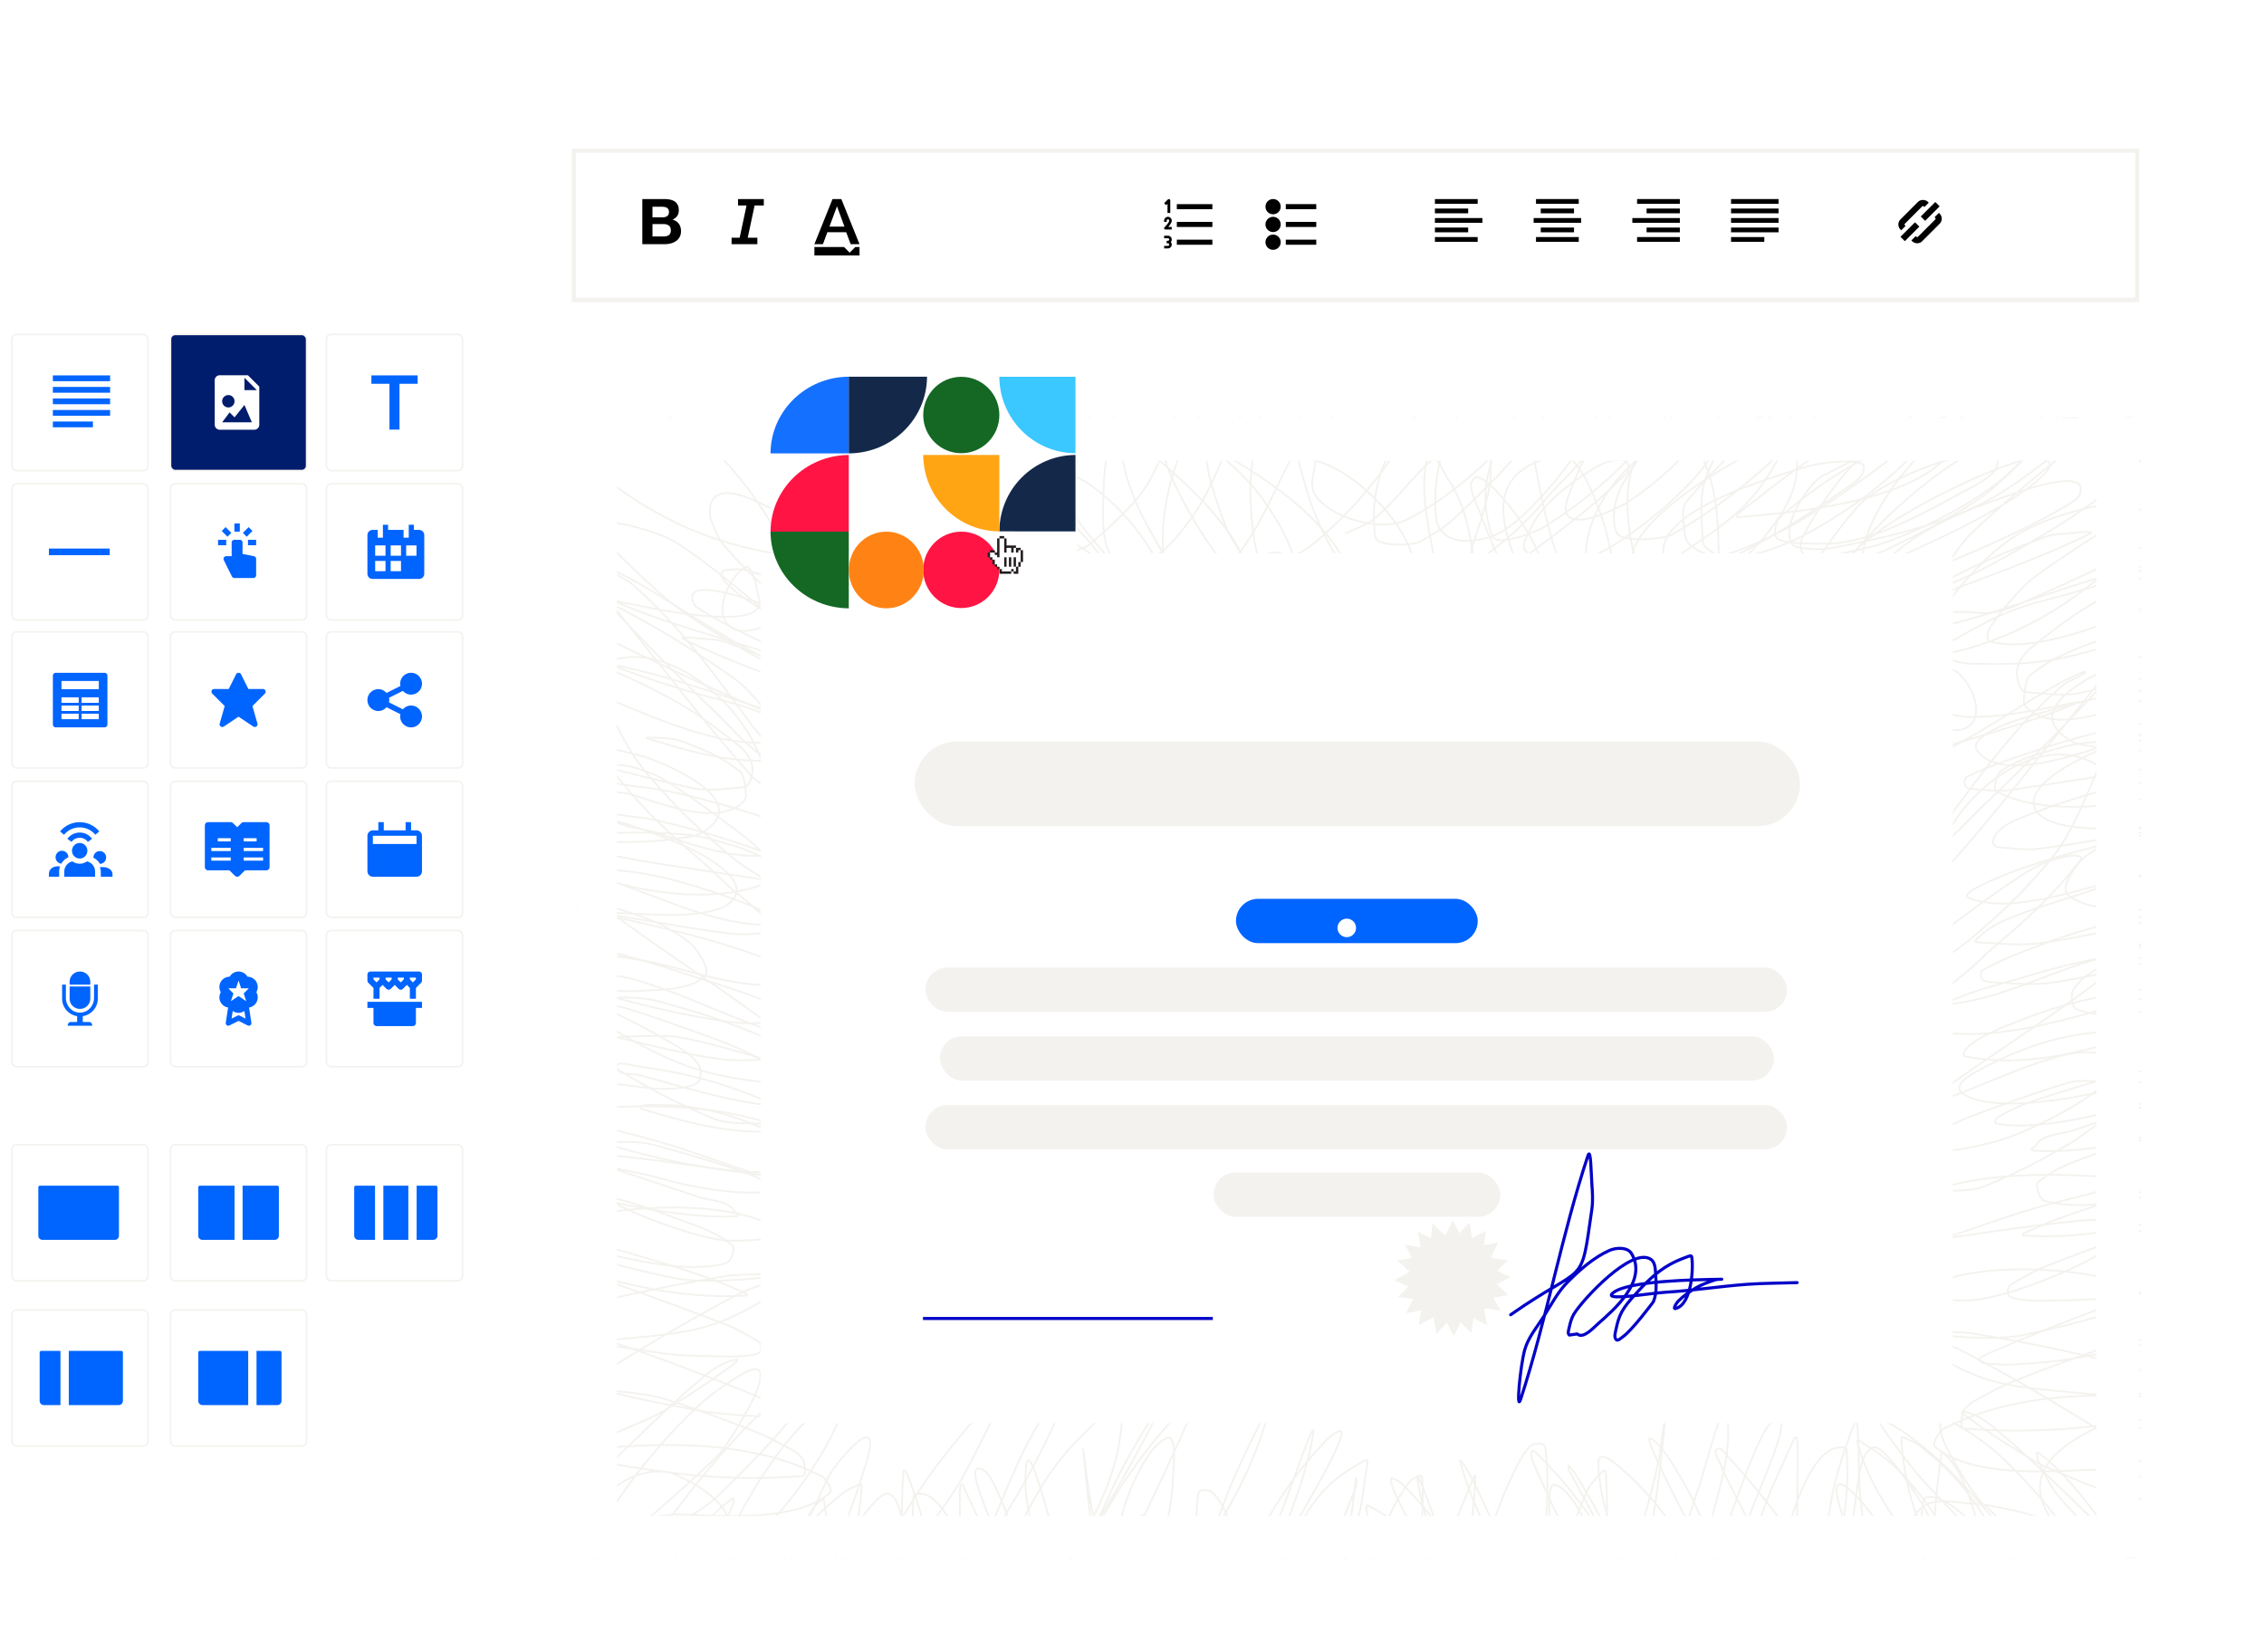 <svg xmlns="http://www.w3.org/2000/svg" xmlns:xlink="http://www.w3.org/1999/xlink" width="1713" height="1250" xmlns:v="https://vecta.io/nano"><style><![CDATA[.B{fill:#fff}.C{stroke:#f4f2ee}.D{stroke-linejoin:round}.E{mask:url(#H)}.F{fill:#0064ff}.G{fill:#f4f2ee}.H{fill-rule:nonzero}.I{stroke-linecap:round}.J{stroke-width:2.322}.K{stroke-linecap:square}]]></style><defs><filter x="-3.4%" y="-1.4%" width="106.7%" height="102.7%" id="A"><feOffset dy="1" in="SourceAlpha"/><feGaussianBlur stdDeviation="2"/><feColorMatrix values="0 0 0 0 0 0 0 0 0 0.161 0 0 0 0 0.349 0 0 0 0.1 0" result="C"/><feMerge><feMergeNode in="C"/><feMergeNode in="SourceGraphic"/></feMerge></filter><filter x="-10.4%" y="-14.2%" width="120.8%" height="128.4%" id="B"><feOffset dy="21" in="SourceAlpha"/><feGaussianBlur stdDeviation="21.5"/><feColorMatrix values="0 0 0 0 0 0 0 0 0 0.165 0 0 0 0 0.362 0 0 0 0.1 0" result="C"/><feMerge><feMergeNode in="C"/><feMergeNode in="SourceGraphic"/></feMerge></filter><path id="C" d="M.652.383H1183.58v863H.652z"/><filter x="-10.6%" y="-39.3%" width="121.1%" height="178.0%" id="D"><feOffset dy="21" in="SourceAlpha"/><feGaussianBlur stdDeviation="21.5"/><feColorMatrix values="0 0 0 0 0 0 0 0 0 0.165 0 0 0 0 0.362 0 0 0 0.1 0" result="C"/><feMerge><feMergeNode in="C"/><feMergeNode in="SourceGraphic"/></feMerge></filter><filter x="-46.6%" y="-61.4%" width="193.1%" height="222.7%" id="E"><feOffset dy="24" in="SourceAlpha"/><feGaussianBlur stdDeviation="16"/><feColorMatrix values="0 0 0 0 0 0 0 0 0 0.161 0 0 0 0 0.349 0 0 0 0.1 0" result="C"/><feMerge><feMergeNode in="C"/><feMergeNode in="SourceGraphic"/></feMerge></filter><filter x="-24.0%" y="-22.6%" width="148.0%" height="146.0%" id="F"><feOffset dy="1" in="SourceAlpha"/><feGaussianBlur stdDeviation="1"/><feColorMatrix values="0 0 0 0 0 0 0 0 0 0 0 0 0 0 0 0 0 0 0.3 0" result="C"/><feMerge><feMergeNode in="C"/><feMergeNode in="SourceGraphic"/></feMerge></filter><path id="G" d="M0 17.977h35.944v-3.594H0z"/></defs><g transform="translate(9 93)" fill="none" fill-rule="evenodd"><g filter="url(#A)" transform="translate(0 159)"><g stroke-width="1.2" class="B C"><rect width="103" height="103" rx="3.6"/><rect y="113" width="103" height="103" rx="3.6"/><rect x="120" y="113" width="103" height="103" rx="3.6"/><rect y="225" width="103" height="103" rx="3.6"/><rect x="120" y="225" width="103" height="103" rx="3.6"/><rect y="338" width="103" height="103" rx="3.6"/><rect x="120" y="338" width="103" height="103" rx="3.6"/><rect y="451" width="103" height="103" rx="3.6"/><rect x="120" y="451" width="103" height="103" rx="3.6"/><rect y="613" width="103" height="103" rx="3.6"/><rect x="120" y="613" width="103" height="103" rx="3.6"/><rect y="738" width="103" height="103" rx="3.6"/><rect x="120" y="738" width="103" height="103" rx="3.6"/><rect x="238" y="113" width="103" height="103" rx="3.6"/><rect x="238" y="225" width="103" height="103" rx="3.6"/><rect x="238" y="338" width="103" height="103" rx="3.6"/><rect x="238" y="451" width="103" height="103" rx="3.6"/><rect x="238" y="613" width="103" height="103" rx="3.6"/><rect x="238" width="103" height="103" rx="3.6"/></g><g transform="translate(120)"><rect stroke-width="1.2" fill="#001c6c" width="103" height="103" rx="3.6" class="C"/><path d="M55.948 42.136v-9.364l9.364 9.364h-9.364zM39.093 66.482l5.618-7.49 3.745 3.745 7.49-9.364 5.618 13.11H39.093zm4.682-20.6c2.582 0 4.682 2.096 4.682 4.682s-2.1 4.682-4.682 4.682a4.68 4.68 0 1 1 0-9.364h0zM58.596 30.9H37.22a3.75 3.75 0 0 0-3.745 3.745v33.71A3.75 3.75 0 0 0 37.22 72.1H63.44a3.75 3.75 0 0 0 3.745-3.745V39.488L58.596 30.9z" class="B"/></g><g class="F"><path d="M272 31h35v6.333h-13.746V72h-7.57V37.333H272z"/><path d="M74 162H28v5h46z"/><g transform="translate(31 256)"><path d="M34.762 12.384H6.518V6.192h28.244v6.192zm0 10.32H21.726v-4.128h13.036v4.128zm0 6.192H21.726v-4.128h13.036v4.128zm0 6.192H21.726V30.96h13.036v4.128zM19.554 22.704H6.518v-4.128h13.036v4.128zm0 6.192H6.518v-4.128h13.036v4.128zm0 6.192H6.518V30.96h13.036v4.128zM2.173 0C.973 0 0 .925 0 2.064v37.152c0 1.14.973 2.064 2.173 2.064h36.935c1.2 0 2.173-.925 2.173-2.064V2.064C41.28.925 40.307 0 39.107 0H2.173z"/></g><path d="M182.662 296.654l-11.162-7.458-11.162 7.458c-.713.477-1.65.46-2.345-.05s-1-1.397-.763-2.225l3.768-13.22-9.397-9.418c-.586-.586-.763-1.47-.445-2.237a2.05 2.05 0 0 1 1.894-1.27h11.033l5.582-11.192c.695-1.39 2.974-1.39 3.67 0l5.582 11.192h11.033a2.05 2.05 0 0 1 1.894 1.27c.318.766.14 1.652-.445 2.237l-9.397 9.418 3.768 13.22c.238.828-.068 1.718-.763 2.225a2.04 2.04 0 0 1-1.207.394c-.396 0-.79-.115-1.138-.345z"/><g transform="translate(28 369)"><path d="M11.417 9.537L8.45 7.003c3.702-4.45 9.115-7.004 14.855-7.004 5.722 0 11.126 2.542 14.83 6.972L35.17 9.51c-2.964-3.544-7.29-5.58-11.866-5.58-4.59 0-8.925 2.044-11.887 5.606"/><path d="M29.52 14.944c-1.483-2-3.748-3.15-6.215-3.15a7.67 7.67 0 0 0-6.211 3.147l-3.106-2.363c2.2-2.954 5.672-4.716 9.317-4.716 3.702 0 7.1 1.722 9.32 4.722l-3.106 2.36z"/><path d="M7.764 37.35a11.83 11.83 0 0 1 .679-3.931H6.472C2.898 33.417 0 35.695 0 39.314v1.966h7.764v-3.93z"/><path d="M14.736 26.554c.002-2.732-2.172-4.932-4.853-4.932s-4.85 2.2-4.85 4.914c0 2.538 1.904 4.6 4.338 4.863 1.238-2.135 3.114-3.84 5.365-4.845"/><path d="M11.647 41.28H34.94v-3.93c0-3.766-2.62-6.906-6.11-7.674-1.572 1.113-3.478 1.777-5.538 1.777s-3.966-.664-5.538-1.777c-3.5.77-6.11 3.908-6.11 7.674v3.93z"/><path d="M29.116 21.623c0 3.257-2.607 5.897-5.823 5.897s-5.823-2.64-5.823-5.897 2.607-5.897 5.823-5.897 5.823 2.64 5.823 5.897"/><path d="M38.496 21.854c-2.656 0-4.8 2.178-4.8 4.865 0 .068.017.132.02.2 2.08 1.016 3.807 2.64 4.966 4.647 2.576-.095 4.64-2.22 4.64-4.848 0-2.688-2.156-4.865-4.814-4.865"/><path d="M40.746 33.995h-2.248a9.14 9.14 0 0 1 .774 3.642v3.642h8.85v-1.82c0-3.353-3.303-5.464-7.377-5.464"/></g><g transform="translate(269 256)"><path d="M33.024 24.768c-2.477 0-4.677 1.12-6.192 2.852l-10.508-5.255a8.2 8.2 0 0 0 .188-1.726 8.2 8.2 0 0 0-.188-1.726l10.508-5.255c1.515 1.734 3.715 2.852 6.192 2.852 4.553 0 8.256-3.703 8.256-8.256S37.577 0 33.024 0s-8.256 3.703-8.256 8.256a8.2 8.2 0 0 0 .188 1.726l-10.508 5.255c-1.515-1.734-3.715-2.852-6.192-2.852C3.703 12.384 0 16.087 0 20.64s3.703 8.256 8.256 8.256c2.477 0 4.677-1.12 6.192-2.852l10.508 5.255a8.2 8.2 0 0 0-.188 1.726c0 4.553 3.703 8.256 8.256 8.256s8.256-3.703 8.256-8.256-3.703-8.256-8.256-8.256"/></g><path d="M21.19 644c-.658 0-1.19.535-1.19 1.195v36.65c0 1.74 1.366 3.154 3.05 3.154h54.9c1.687 0 3.05-1.413 3.05-3.154v-36.65A1.19 1.19 0 0 0 79.809 644H21.19z"/><path d="M168.45 644v41h-24.4c-1.684 0-3.05-1.413-3.05-3.154h0v-36.65c0-.66.536-1.195 1.197-1.195h26.253zm32.353 0c.66 0 1.197.535 1.197 1.195h0v36.65c0 1.74-1.366 3.154-3.05 3.154h0-24.4v-41z"/><path d="M299.95 644v41h-18.9v-41h18.9zm-25.2 0v41h-12.6c-1.74 0-3.15-1.413-3.15-3.154h0v-36.65c0-.66.542-1.195 1.2-1.195h14.54zm46.04 0c.668 0 1.2.535 1.2 1.195h0v36.65c0 1.74-1.41 3.154-3.15 3.154h0-12.6v-41z"/><path d="M36.75 769v41h-12.6c-1.74 0-3.15-1.413-3.15-3.154h0v-36.65c0-.66.542-1.195 1.2-1.195h14.54zm46.047 0c.67 0 1.203.535 1.203 1.195h0v36.65c0 1.74-1.41 3.154-3.15 3.154h0-37.8v-41z"/><path d="M178.8 769v41h-34.65c-1.74 0-3.15-1.413-3.15-3.154h0v-36.65c0-.66.534-1.195 1.194-1.195H178.8zm24.003 0c.65 0 1.197.535 1.197 1.195h0v36.65c0 1.74-1.41 3.154-3.15 3.154h0-15.75v-41z"/><g transform="translate(31 31)"><path d="M0 4.368h43.308V.007H0z"/><path d="M0 13.1h43.308V8.73H0z"/><path d="M0 21.813h43.308v-4.36H0z"/><path d="M0 30.535h43.308v-4.36H0z"/><path d="M0 39.258h30.316v-4.36H0z"/></g><g transform="translate(156 143)"><path d="M27.147 24.808l-8.632-1.732v-8.63c0-1.137-.922-2.064-2.057-2.064h-4.114c-1.136 0-2.057.927-2.057 2.064v10.32H6.172c-.714 0-1.376.372-1.75.98a2.07 2.07 0 0 0-.091 2.008l6.17 12.384c.35.7 1.06 1.14 1.84 1.14h14.4a2.06 2.06 0 0 0 2.057-2.064V26.83c0-.982-.693-1.83-1.654-2.023"/><path d="M6.17 16.512H0v-4.128h6.17z"/><path d="M7.127 10.07L2.764 5.692l2.91-2.92 4.363 4.378z"/><path d="M12.343 0h4.114v6.192h-4.114z"/><path d="M18.763 7.15l4.365-4.378 2.91 2.918-4.365 4.38z"/><path d="M22.63 12.384h6.17v4.128h-6.17z"/></g><path d="M298.317 167.428h7.818v-7.8h-7.818v7.8zm-11.727 0h7.818v-7.8h-7.818v7.8zm0 11.714h7.818v-7.8h-7.818v7.8zm-11.727-11.714h7.818v-7.8h-7.818v7.8zm0 11.714h7.818v-7.8h-7.818v7.8zm33.227-31.237h-3.91V144h-3.91v9.762h-3.91v-5.857h-11.727V144h-3.91v9.762h-3.91v-5.857h-3.91A3.91 3.91 0 0 0 269 151.81v29.286c0 2.15 1.753 3.905 3.91 3.905h35.182c2.155 0 3.91-1.754 3.91-3.905V151.8a3.91 3.91 0 0 0-3.909-3.905z"/><g transform="translate(146 369)"><path d="M39.168 14.57h-9.792V12.14h9.792v2.428zm4.896 7.285H29.376v-2.428h14.688v2.428zm0 7.285H29.376V26.71h14.688v2.428zm-24.48-14.57H9.792V12.14h9.792v2.428zm0 7.285h-14.7v-2.428h14.7v2.428zm0 7.285h-14.7V26.71h14.7v2.428zM46.512 0H29.376c-.65 0-1.27.255-1.73.71L24.48 3.85 21.315.71c-.46-.457-1.082-.71-1.73-.71H2.448A2.44 2.44 0 0 0 0 2.428v31.567a2.44 2.44 0 0 0 2.448 2.428H18.57l4.18 4.145a2.45 2.45 0 0 0 3.461 0l4.18-4.145h16.123a2.44 2.44 0 0 0 2.448-2.428V2.428A2.44 2.44 0 0 0 46.512 0h0z"/></g><g transform="translate(269 369)"><path d="M4.128 10.32h33.024v6.192H4.128V10.32zm33.024-4.128h-4.128V0h-4.128v6.192H12.384V0H8.256v6.192H4.128C1.85 6.192 0 8.045 0 10.32v26.832c0 2.277 1.85 4.128 4.128 4.128h33.024c2.277 0 4.128-1.85 4.128-4.128V10.32c0-2.275-1.85-4.128-4.128-4.128h0z"/></g><path d="M175.387 498.595l1.943 5.857-5.83-3.905-5.83 3.905 1.943-5.857-3.887-3.905h5.83l1.943-5.857 1.943 5.857h5.83l-3.887 3.905zm-3.018 16.802a1.93 1.93 0 0 0-1.737 0l-4.413 2.216.884-5.777c1.263.882 2.78 1.4 4.398 1.402h.002c1.617 0 3.133-.515 4.396-1.398l.884 5.773-4.413-2.216zm12.57-17.78c1.386-2.382 1.432-5.353.023-7.807-1.374-2.392-3.945-3.88-6.7-3.88h-.03c-1.362-2.4-3.9-3.93-6.72-3.93s-5.36 1.53-6.72 3.932h-.03a7.76 7.76 0 0 0-6.716 3.877c-1.41 2.454-1.36 5.426.027 7.81-1.388 2.388-1.436 5.36-.027 7.81a7.76 7.76 0 0 0 5.538 3.782l-1.766 11.54c-.11.722.188 1.445.775 1.874s1.366.496 2.013.17l6.904-3.47 6.904 3.47c.274.137.57.205.87.205.404 0 .806-.127 1.145-.375.587-.43.886-1.152.775-1.874l-1.766-11.54c2.3-.357 4.36-1.734 5.534-3.782 1.413-2.452 1.364-5.424-.023-7.81h0z"/><path d="M40.842 491.897v9.94c0 6.222 4.772 11.266 10.658 11.266s10.658-5.044 10.658-11.266l-.001-9.94H65V502.5c0 6.696-4.926 12.248-11.37 13.265v4.407h4.706a2.4 2.4 0 0 1 2.4 2.4V523H42.263v-.428a2.4 2.4 0 0 1 2.4-2.4h4.705l.001-4.407C42.926 514.748 38 509.196 38 502.5v-10.603h2.842zm18.474 1.414v9.2c0 4.294-3.5 7.776-7.816 7.776s-7.816-3.48-7.816-7.776v-9.2h15.632zM51.5 482c4.317 0 7.816 3.48 7.816 7.776v2.12H43.684v-2.12c0-4.294 3.5-7.776 7.816-7.776z" class="H"/><g transform="translate(269 482)"><path d="M4.587 4.587h4.587V5.93L6.88 8.224 4.587 5.93V4.587zM36.693 5.93L34.4 8.224 32.107 5.93V4.587h4.587V5.93zM25.227 8.224L22.933 5.93V4.587h4.587V5.93l-2.293 2.293zm-9.173 0L13.76 5.93V4.587h4.587V5.93l-2.293 2.293zM4.587 20.612h4.587v-8.196l2.293-2.293 2.965 2.965a2.29 2.29 0 0 0 3.243 0l2.965-2.965 2.965 2.965a2.29 2.29 0 0 0 3.243 0l2.965-2.965 2.293 2.293v8.196h4.587v-8.196L40.608 8.5c.43-.43.672-1.01.672-1.62V2.293C41.28 1.027 40.253 0 38.987 0H2.293C1.027 0 0 1.027 0 2.293V6.88c0 .6.243 1.193.672 1.62l3.915 3.915v8.196z"/><path d="M0 22.933v4.587h4.587v11.456c0 1.266 1.027 2.293 2.293 2.293H34.4c1.266 0 2.293-1.027 2.293-2.293V27.52h4.587v-4.587H0z"/></g></g></g><g transform="translate(427 201)"><g filter="url(#B)" transform="translate(.171)"><g transform="translate(.348 .178)"><mask id="H" class="B"><use xlink:href="#C"/></mask><use xlink:href="#C" class="B"/><g stroke-width="1.322" class="C D I E"><path d="M581.972 88.268c7.102-3.68 15.124-5.965 21.307-11.04 21.865-17.944 37.065-44.853 62.32-57.593 8.5-4.293 23.76 4.002 25.253 13.416 5.813 36.64-35.906 96.777 0 69.422 7.647-5.826 15.134-11.905 22.088-18.54 7.402-7.063 14.53-14.474 20.9-22.48 9.045-11.363 39.65-37.41 25.253-35.504-65.076 8.62-64.9 39.282-50.1 79.68.77 2.098 4.54.557 6.704 0 2.564-.66 4.984-1.967 7.102-3.555 17.45-13.088 47.153-34.65 65.476-53.64 2.726-2.825 7.2-5.165 7.5-9.08.976-12.636-19.728-3.984-22.487-2.367-18.047 10.57-41.262 26.68-50.89 46.154-2.856 5.778-9.113 15.09-3.938 18.932l.79 4.344c10.827 8.04 28.316 5.65 39.442 2.758 27.102-7.043 70.955-44.26 88.362-64.296 6.434-7.406 11.96-15.81 15.775-24.846 1.384-3.28 2.444-9.16-.79-10.65-22.598-10.404-42.4 10.13-57.593 21.7-24.226 18.434-44.723 52.126-40.63 83.228 1.95 14.82 39.556 12.022 49.71 4.735 47.37-34 73.002-43.914 96.245-89.143.324-.63-.08-1.954-.79-1.977-7.895-.255-16.678-2.494-23.667 1.188-7.906 4.165-86.868 46.575-87.573 80.072-.083 3.954-1.017 8.32.79 11.837 4.243 8.265 36.984 1.368 44.966-1.578 42.17-15.565 81.64-40.783 118.342-66.273 3.393-2.357 10.558-6.63 11.44-12.228.225-1.428 1.116-3.418 0-4.336-7.378-6.07-38.66-.62-48.123 2.758C912.127 44 817.013 69.74 822.203 104.05c.668 4.413 9.85 3.946 11.048 3.946 9.08 0 18.395.975 27.214-1.188 43.81-10.746 88.446-41.628 123.467-67.453 5.645-4.162 28.04-21.204 24.464-33.13-.987-3.29-6.72-7.3-24.065-1.188-30.82 10.878-63.725 35.204-88.752 55.225-5.88 4.704-23.653 16.658-16.174 15.775 19.25-2.27 124.06-7.09 157.784-46.544 2.346-2.744 5.208-9.056 1.97-10.65-25.853-12.72-74.938 17.543-93.487 29.98-11.99 8.04-23.347 17.04-34.316 26.425-1.886 1.613-3.358 3.902-3.946 6.313-.78 3.193-1.64 7.012 0 9.86 1.875 3.257 15.403 4.282 17.36 4.344 9.2.292 18.447.84 27.613 0 34.728-3.188 74.854-27.5 104.926-43.396 2.608-1.38 14.91-8.4 16.564-13.806.808-2.643 2.21-7.35-.39-8.282-23.72-8.494-87.426 19.534-102.957 36.293-11.155 12.037-20.765 25.472-29.98 39.05-.96 1.414-.918 3.685 0 5.126 8.55 13.42 44.92 1.996 55.616-2.758 26.663-11.85 60.234-27.385 85.604-42.997 3.034-1.867 28.84-18.01 32.738-27.613.644-1.587-1.07-4.04-2.758-4.336-6.48-1.137-13.45-1.573-19.73.39-34.6 10.823-92.33 39.326-119.52 63.117-7.824 6.845-15.503 16.083-16.564 26.425-.48 4.673 8.766 3.618 13.408 4.336 6.03.934 26.526-.425 31.558-2.36 26.184-10.062 100.27-39.584 133.328-62.327 2.278-1.567 3.365-4.735 3.555-7.493.968-14.025-38.594-.794-43.396.79-43.596 14.378-103.814 35.096-122.28 82.048-1.218 3.097 6.535 1.444 9.86 1.57 22.228.843 31.015 2.29 50.1-5.126 37.712-14.652 76.17-27.786 112.42-45.755 6.01-2.98-13.425-.407-20.12 0-4.12.25-8.338.585-12.228 1.97-15.78 5.614-31.298 12.002-46.544 18.94-12.525 5.7-25.015 11.64-36.684 18.932-12.6 7.874-24.368 17.05-35.895 26.425-.715.582-.825 2.353 0 2.766 2.376 1.19 5.227 1.155 7.884 1.18 11.574.106 23.483 2.005 34.715-.79 42.496-10.572 83.36-26.915 125.436-39.05 12.663-3.653 51.016-12.87 38.66-8.282-101.76 37.79-92.627 20.586-158.182 58.382-1.78 1.026-3.333 2.774-3.946 4.735-.784 2.508-1.108 5.5 0 7.884 1.69 3.632 14.264 5.1 15.385 5.134 51.215 1.056 64.98-.754 119.92-17.752 5.653-1.75-11.868-.628-17.752 0-4.058.433-8.018 1.697-11.83 3.157-8.577 3.284-17.094 6.808-25.245 11.04-5.57 2.89-10.717 6.557-15.783 10.26-1.802 1.317-3.994 2.63-4.735 4.735-1.858 5.28-2.555 10.97-2.758 16.564-.067 1.83.675 3.83 1.97 5.126 21.49 21.49 69.007-.18 91.91-6.305 8.324-2.226 32.694-1.18 25.253-5.524-9.993-5.834-23.193-1.076-34.715 0-27.57 2.574-65.6 14.178-90.33 21.7-6.032 1.832-36.036 12.824-29.59 22.487 18.57 27.835 92.896-3.04 108.083-7.493 12.5-3.66 27.218-3.737 37.082-12.228 5.78-4.975-15.286-.72-22.878 0-7.727.732-15.348 2.454-22.878 4.336-15.632 3.907-31.26 7.94-46.552 13.017-20.374 6.766-41.075 13.035-60.35 22.487-2.255 1.106-2.24 5.444-.79 7.493 1.493 2.107 4.917 1.793 7.493 1.97 9.054.617 18.26 1.826 27.222.4 56.4-8.984 113.608-15.525 168.433-31.558 13.854-4.05-28.572-4.62-42.997-5.126-23.263-.814-46.643-.974-69.82 1.18-12.386 1.15-24.29 5.415-36.293 8.68-8.695 2.366-20.95 7.842-28.003 13.017-2.746 2.014-5.932 13.535-3.157 14.986 40.45 21.148 111.04 10.386 149.9-6.704.496-.218.932-1.547.39-1.578-43.34-2.513-85.71 10.987-125.835 26.034-7.407 2.778-21.52 7.937-26.034 16.963-.882 1.763-1.32 4.45 0 5.915 1.644 1.827 4.653 1.775 7.102 1.977 8.782.725 17.678 1.858 26.425.79 37.66-4.6 74.88-12.314 112.427-17.752 10.59-1.534 42.202-6.222 31.95-3.157-11.547 3.452-24.107 1.83-35.895 4.336-43.152 9.18-120.562 25.916-158.97 48.123-1.74 1.005-4.984 4.3-3.157 5.134 30.688 14.017 85.656-6.656 114.794-13.017 16.854-3.68 34.132-5.333 50.88-9.47 6.668-1.647-13.85.296-20.5 1.97-20.655 5.188-40.896 11.927-61.14 18.54-19.607 6.406-39.533 12.132-58.382 20.5-7.403 3.3-13.994 8.475-19.72 14.205-1 1.002 2.53 1.52 3.946 1.578 14.977.603 30.117 2.437 44.966.39 30.22-4.166 60.12-10.863 89.54-18.932 6.593-1.808-13.714-.747-20.5 0-6.435.708-12.713 2.537-18.932 4.336-14.7 4.253-29.46 8.426-43.786 13.806-16.877 6.338-33.974 12.5-49.71 21.307-1.954 1.092-1.722 4.904-.39 6.704 1.484 2.006 4.6 2.235 7.102 2.367 14.968.793 30.112 2.402 44.966.39 28.113-3.807 55.637-11.187 83.236-17.752.514-.122-37.52-2.104-49.71 0-25.708 4.436-50.576 12.83-75.735 19.73-7.458 2.045-14.87 4.32-22.088 7.094-9.895 3.805-20.2 7.008-29.19 12.627-3.002 1.876-4.28 5.757-5.524 9.07-.426 1.134-.38 3.228.79 3.547 51.816 14.136 114.945-8.56 162.917-21.3 6.3-1.676 17.82.176 18.54-6.313.654-5.887-11.9-1.636-17.752-.79-36.698 5.298-62.128 11.67-95.464 25.245-.25.102-32.123 11.724-35.496 21.307-.348 1-1.03 2.947 0 3.15 44.393 8.68 86.005-2.183 128.593-15.377.916-.284.167-2.7-.79-2.766-43.26-2.974-81.24 9.124-119.13 29.98-14.964 8.237-14.986 13.97-7.892 17.752 33.02 17.605 125.564-6.99 157.002-16.963.45-.143-.317-1.21-.79-1.18h-22.487c-5.307.327-10.65.95-15.775 2.36-23.583 6.5-47.123 13.252-70.22 21.307-8.273 2.886-16.304 6.69-23.667 11.44-1.235.796-2.228 4.04-.79 4.336 18.952 3.897 47.103-.52 64.695-3.946 13.428-2.616 26.454-7.04 39.84-9.86 112.545-23.723 37.858-9.048 25.636-5.126l-70.6 23.667c-10.197 3.68-25.124 2.923-29.972 12.62l-2.766 1.578c-.294.59.53 1.535 1.188 1.578 42.572 2.84 107.153-12.043 146.345-22.878 17.13-4.735-35.31 4.84-52.467 9.47-20.957 5.656-41.154 13.84-61.538 21.3-5.14 1.88-10.14 4.164-14.986 6.704-3.457 1.81-6.83 3.855-9.86 6.313-1.884 1.528-5.008 3.114-4.735 5.524.51 4.503 2.31 10.715 6.704 11.83 27.027 6.856 58.813.186 85.205-5.524 19.295-4.174 77.106-10.814 57.593-13.806l-1.578-2.36c-4.55-.698-9.287-.87-13.806 0-13.997 2.7-27.732 6.662-41.42 10.65-22.878 6.665-45.714 13.532-68.242 21.3-11.82 4.075-23.333 9.025-34.715 14.197-.48.218-.525 1.55 0 1.578 58.6 3.125 99.41-10.686 160.55-26.034 3.064-.77-6.48-.625-9.47.4-44.74 15.325-89.237 31.405-133.328 48.513-8.827 3.425-17.06 8.26-25.245 13.017-1.608.935-3.463 2.15-3.946 3.946-.556 2.068-.472 4.96 1.188 6.313 3.31 2.698 20.68 3.22 22.878 3.157 18.424-.53 36.988-.098 55.225-2.766 137.676-20.14 76.024-21.074 36.293-7.884-21.793 7.235-43.298 15.332-64.695 23.667-23.844 9.288-47.696 18.622-71 29.19-1.136.515-1.78 2.45-1.188 3.547.67 1.247 2.535 1.452 3.946 1.578 7.47.67 15 1.25 22.487.79 16.1-.99 32.278-2.096 48.123-5.126 121.417-23.216 38.34-13.378 26.034-9.47-25.6 8.134-50.793 17.616-75.735 27.613-9.552 3.828-18.598 8.844-27.613 13.806-2.72 1.498-5.345 3.29-7.5 5.524-1.47 1.524-2.944 3.41-3.15 5.516-.347 3.572-2 10.364 1.578 10.65 33.954 2.713 68.364 1.895 102.16-2.36 120.15-15.127 52.37-21.636 21.307-22.487-44.383-1.216-92.202 2.4-132.937 22.088-3.188 1.54-7 2.652-9.07 5.524-2.313 3.21-6.192 8.903-3.157 11.44 29.872 24.96 96.694 17.033 122.678 16.963 19.745-.053 58.932 16.978 59.17-2.766.265-21.933-38.85-38.742-58.78-29.58-82.62 37.974-29.018 79.73-2.758 103.738 12.128 11.087 24.762 21.65 37.872 31.558 4.696 3.55 9.723 7.045 15.377 8.68 1.397.404.216-3.023-.39-4.344-1.675-3.647-4.03-6.952-6.313-10.25l-32.738-46.154c-10.538-14.094-21.046-28.266-32.738-41.42-7.293-8.204-15.093-16.155-24.065-22.48-1.503-1.06-.683 3.81 0 5.516 2.797 6.99 6.386 13.664 10.26 20.12 2.462 4.103 5.44 7.9 8.673 11.44 6.782 7.406 13.692 14.753 21.307 21.3 7.42 6.378 15.583 11.85 23.667 17.36 3.5 2.388 7.23 4.452 11.04 6.305 5.933 2.885 11.92 5.726 18.15 7.892 3.287 1.142 6.873 2.813 10.25 1.977 2.91-.72-5.925-1.173-8.673-2.367-18.453-8.023-36.31-17.4-54.834-25.245-14.368-6.092-28.973-11.663-43.786-16.572-7.84-2.6-15.96-4.322-24.065-5.915-7.298-1.434-14.663-2.73-22.088-3.157-10.895-.627-22.52-3.832-32.738 0-7.173 2.7-12.374 10.42-14.595 17.752-3.32 10.954-2.26 22.922-1.18 34.316.652 6.87 3.297 13.5 6.305 19.72 3.227 6.663 7.692 12.7 12.228 18.54a147.8 147.8 0 0 0 14.994 16.572c5.15 4.893 10.738 9.343 16.564 13.408 5.513 3.846 11.377 7.198 17.36 10.26 20.6 10.537 46.355 17.553 69.422 14.197 3.914-.57 9.195.1 11.44-3.157 7.936-11.52-6.217-31.5-12.62-39.05-27.9-32.916-58.957-64.007-91.518-92.3-7.243-6.294-19.894-17.2-30.37-14.994-3.024.637-4.153 13.018-2.367 42.208 1.775 29 26.384 58.538 47.724 75.345 5.222 4.113 28.558 19.387 39.05 11.44 8.304-6.3 1.392-40.28-3.15-49.3-9.174-18.245-18.478-36.512-29.59-53.647-20.928-32.272-30.25-44.542-56.405-65.086-2.13-1.672-4.59-2.933-7.102-3.938-2.132-.852-6.83-3.87-6.704-1.578 2.1 37.77 14.4 92.165 56.405 108.473 2.527.98 6.546 4.323 7.892 1.97 2.376-4.157-.694-22.112-2.367-27.214-1.8-5.484-10.747-58.575-30.77-72.188-.73-.496-1.07 1.492-1.18 2.367-1.87 15.088-3.85 30.187-4.735 45.365-2.648 45.448-.554 38.847 21.698 87.174.7 1.52 3.347 5.207 3.547 3.547 4.367-36.22-13.77-60.748-31.558-94.276-2.494-4.7-22.9-37.738-34.715-46.544-1.738-1.294-4.344-2.5-6.305-1.578-6.396 3.002-9.08 14.842-9.868 20.12-5.12 34.22-11.924 81.664 1.977 114.396 1.204 2.834 5.51 10.147 5.915 7.094 6.53-49.37-2.633-58.23-7.102-106.106-1.688-18.084-.588-36.36-2.367-54.436-.12-1.206-2.33 1.234-2.758 2.367-4.887 12.953-9.44 26.067-13.017 39.442-3.01 11.262-4.714 22.838-6.704 34.324-.905 5.222-1.75 10.48-1.977 15.775-.565 13.27-5.005 27.387-.39 39.84 3.18 8.58 10.554-28.913 10.65-29.58 2.363-16.532 5.026-33.05 6.313-49.7.82-10.62.5-21.316 0-31.957-.035-.743-.85-1.427-1.578-1.578-26.513-5.512-43.157 62.778-46.943 76.134-3.384 11.936-6.75 23.974-8.282 36.285-1.77 14.232-12.943 34.248-1.578 42.997l1.578 3.157c5.84 4.496 9.706-8.027 10.25-10.25 3.77-15.39 6.48-31.13 7.5-46.943 2.143-33.204 1.608-66.53 1.97-99.8.033-3.035-.023-6.134-.79-9.07-.133-.51-1.388-.49-1.578 0l-17.353 38.262c-14.15 36.54-25.455 74.162-40.24 110.45-1.842 4.52-.008-9.863 1.188-14.595 5.4-21.38 12.867-42.197 18.54-63.507 7.213-27.086 43.51-97.082 20.112-81.65-14.366 9.474-57.237 154.136-65.476 174.348-2.34 5.744.395-12.452 1.578-18.54C843.78 895.72 850 874.44 854.16 852.73c6.1-31.824 20.38-63.725 16.174-95.855-2.503-19.126-15.445 35.4-21.698 53.647-11.647 33.992-21.072 68.706-31.957 102.95-.82 2.582-1.792 5.148-3.15 7.493-.198.343-1.184.396-1.188 0-1.186-113.248-.272-44.068 12.228-173.95 1.464-15.213-3.622 30.388-6.704 45.357-3.37 16.37-8.043 32.45-12.627 48.52-5.02 17.597-10.387 35.1-16.174 52.46-2.108 6.324-4.628 12.522-7.493 18.54-1.097 2.305-4.265 8.865-4.336 6.313-1.1-39.957 4.268-80.06 1.18-119.912-.325-4.196-7.185 4.635-9.86 7.884-2.955 3.588-5.005 7.9-6.704 12.228-8.178 20.83-15.696 41.922-22.878 63.117-3.606 10.64-7 43.308-9.47 32.347-4.43-19.654 2.683-40.217 3.157-60.36.58-24.58 3.46-49.417 0-73.758-.503-3.536-7.887-3.452-10.65-1.188-6.405 5.25-9.712 13.502-13.416 20.91-5.668 11.335-10.14 23.242-14.595 35.106-4.5 11.95-8.803 23.995-12.228 36.293-4.603 16.528-11.337 67.24-11.83 50.092-1.14-39.697 8.4-79.045 9.86-118.732.158-4.292-4.255 7.486-5.915 11.447l-35.903 88.354c-3.057 7.262-5.607 14.934-10.25 21.3-1.32 1.808-.606-4.475-.4-6.704.715-7.665 1.95-15.275 3.157-22.878 2.343-14.75 6-29.316 7.493-44.177 1.538-15.317 2.758-30.805 1.578-46.154-.397-5.17-8.744 1.26-9.86 2.758-4.8 6.437-9.028 13.336-12.62 20.518-12.205 24.412-17.732 52.79-34.715 74.157-6.22 7.824-1.125-20.012-.4-29.98 1.645-22.563 4.764-44.996 7.5-67.453.24-1.957.645 4.052 0 5.915-5.312 15.345-12.65 29.95-17.752 45.365-7.27 21.965-15.065 43.924-19.33 66.664-1.164 6.206 7-10.544 9.86-16.174 5.57-10.963 10.84-22.102 15.385-33.527 5.196-13.06 10.166-26.265 13.806-39.84 2.693-10.043 3.872-20.447 5.126-30.77.46-3.785 3.382-13.2 0-11.44-51.25 26.676-47.766 56.876-78.892 108.083-2.867 4.717 1.92-10.902 3.555-16.174 11.388-36.695 29-71.792 35.496-109.66 4.16-24.285-18.3 45.77-28.402 68.242-8.052 17.914-16.6 35.626-26.034 52.858-4.41 8.063-9.743 15.623-15.385 22.878-2.682 3.45-5.607 11.13-9.462 9.07-3.744-1.998 1.572-8.47 3.547-12.228 22.677-43.132 45.06-93.966 79.68-131.35 4.885-5.275 9.686-11.74 16.572-13.806 2.907-.872.378 6.27-.79 9.07-4.818 11.56-10.86 22.6-16.963 33.527-10.998 19.713-22.57 39.106-34.316 58.382-3.644 5.98-7.612 11.77-11.837 17.353-6.828 9.023-13.638 18.105-21.3 26.433-4.48 4.87-9.7 9.046-14.994 13.017-2.115 1.586-4.475 3.19-7.094 3.547-.94.128-1.578-1.42-1.578-2.367 0-57.966 21.828-113.11 48.123-164.09 1.676-3.25 7.67-12.207 6.704-8.68-4.328 15.81-10.03 31.3-16.963 46.154-8.76 18.77-19.5 36.562-29.98 54.428-7.2 12.27-24.85 32.62-32.738 41.42-9.466 10.558-33.674 32.214-35.106 3.555-2.104-42.113-.888-67.147 17.752-102.957 2.82-5.418 11.758-21.014 20.9-23.667 4.098-1.19 5.534 7.14 4.344 24.854-.807 12.025-1.362 24.217-4.344 35.895-8.908 34.877-30.547 80.544-61.53 101.37-5.376 3.613-17.12 8.066-19.33 1.977-4.828-13.31.45-28.715 4.735-42.208 17-53.557 50.803-107.208 90.33-146.735 1.165-1.165 3.53-3.803 4.336-2.367 1.423 2.53.35 6.002-.79 8.673-11.807 27.71-24.762 54.926-37.864 82.048-18.748 38.81-39.946 75.007-68.64 107.293-2.78 3.128-9.445 12.85-9.07 8.68 1.054-11.764 31.416-85.9 31.95-87.174 8.4-19.902 17.076-39.7 26.433-59.17 5.25-10.923 11.23-21.5 17.353-31.95 3.354-5.73 6.688-11.566 11.048-16.572.955-1.097.276 3.056-.4 4.344-11.08 21.17-22.367 42.258-34.707 62.718-7.93 13.147-28.924 43.808-42.208 57.983-13.923 14.857-28.062 29.55-42.997 43.388-4.844 4.488-11.345 15.943-16.174 11.44-5.58-5.205 1.72-15.3 4.336-22.48 13.883-38.04 38.28-99.857 67.062-131.75 8.97-9.94 18.268-19.733 28.792-28.01 3.27-2.57 8.993-6.98 11.837-3.946 2.893 3.085-2.198 31.63-2.766 33.926-11.622 46.957-41.006 89.354-72.58 125.046-7.454 8.427-15.8 16.023-24.065 23.667-2.41 2.232-4.92 4.5-7.884 5.915-2.936 1.4-6.374 3.368-9.47 2.367-2.467-.798-4.246-4.128-3.946-6.704 2.66-22.85 6.84-45.585 12.627-67.852 4.08-15.704 28.014-71.877 35.106-85.986 1.64-3.262 21.25-40.98 31.95-46.154 2.63-1.272-.02 6-1.18 8.68-7.7 17.813-16.113 35.336-25.245 52.46-18.646 34.96-41.684 69.866-72.188 95.855-8.63 7.352-16.975 15.293-26.823 20.91-7.223 4.12-19.884 15.288-23.667 7.884-6.744-13.2 1.165-29.89 5.126-44.177 7.78-28.07 32.926-67.217 51.28-90.33 9.746-12.274 19.665-24.448 30.37-35.895 2.642-2.825 6.396-9.05 9.47-6.704 3.218 2.457-1.396 8.016-2.758 11.83-1.94 5.433-4.465 10.652-7.102 15.783-7.098 13.813-13.616 28.005-22.088 41.02-9.727 14.942-20.476 29.296-32.347 42.6-17.644 19.77-35.63 39.48-56.014 56.413-13.25 11.01-29.1 18.49-44.177 26.823-1.267.7-3.178.86-4.344 0-13.74-10.12 3.17-54.103 8.68-66.273l32.738-69.82c4.726-9.496 41.902-54.926 28.8-11.44-7.778 25.816-16.897 51.35-28.402 75.735-6.225 13.193-15.343 24.902-24.456 36.293-15.874 19.843-30.883 33-51.678 46.544-3 1.96-6.373 3.487-9.86 4.344-4.626 1.137-11.69 5.616-14.205 1.57-6.06-9.745-9.135-22.902-5.915-33.918 13.302-45.51 58.944-147.83 110.06-178.294 3.384-2.017 11.605-8.947 10.65-5.126-16.174 64.673-89.818 138.727-144.774 172.77-8.804 5.453-17.638 18.93-27.214 14.986-9.085-3.74-9.87-19.633-6.313-28.792 8.7-22.403 26.507-40.115 40.63-59.56 19.42-26.74 45.805-58.915 69.82-82.048 6.358-6.124 35.52-32.2 49.7-35.106 2.486-.51-1.356 4.98-2.758 7.094-6.656 10.04-13.932 19.662-21.3 29.19-4.738 6.128-9.733 12.067-14.994 17.752-11.053 11.943-22.288 23.73-33.926 35.106-5.733 5.603-11.477 11.33-18.143 15.783-25.877 17.288-52.208 33.957-79.282 49.302-1.845 1.046-5.028.897-6.313-.79-1.514-1.986-.508-5.048 0-7.493 1.6-7.745 2.53-15.93 6.313-22.878 17.884-32.85 47.434-69 74.547-94.276 10.12-9.434 21.663-17.353 33.535-24.456 15.534-9.293 16.776-1.122 10.65 14.197-3.196 7.99-21.16 40.18-30.77 49.3C80.77 810.75 55.85 832.4 30.52 853.51c-12.38 10.316-41.894 23.096-53.655 27.222-2.976 1.044-7.493 2.464-9.462 0-4.05-5.068 3.012-20.73 5.126-24.065 6.477-10.217 27.478-39.53 38.66-50.5 27.37-26.824 54.448-54.048 83.627-78.892 7.303-6.218 15.817-12.043 25.245-13.806 5.584-1.044-8.01 8.135-12.627 11.447-12.65 9.078-25.8 17.46-39.05 25.636-5.305 3.273-10.818 6.264-16.564 8.68-17.422 7.326-34.608 15.598-52.858 20.5-12.774 3.44-26.405 6.534-39.45 4.336-3.56-.6.036-7.605 1.977-10.65 4.96-7.78 11.102-14.944 18.143-20.91 13.727-11.628 28.507-22.054 43.786-31.55 32.373-20.12 65.215-39.577 99.01-57.202 9.216-4.806 19.51-7.297 29.58-9.86 4.476-1.14 17.663-3.72 13.806-1.18-60.422 39.808-70.54 39.294-143.587 46.154-14.27 1.34-28.674.516-42.997 0-3.995-.144-8.52.267-11.83-1.977-1.745-1.183-1.675-4.635-.4-6.313 3.73-4.903 8.268-10.18 14.205-11.83 42.915-11.926 86.654-20.962 130.57-28.402 12.185-2.064 49.313-1.718 37.074 0-14.682 2.06-53.932 5.9-76.134 1.18-17.468-3.714-34.917-7.642-52.068-12.62-45.868-13.31-43.278-29.737 4.735-37.082 32.53-4.977 84.88-6.227 116.365 7.5a28.51 28.51 0 0 1 8.681 5.915c3.184 3.18-7.59 6.834-10.65 7.102-11.265.988-22.795 1.996-33.926 0-25.556-4.582-60.62-18.18-84.416-30.77-9.2-4.862-17.953-10.545-26.425-16.572-4.325-3.077-9.463-5.903-11.837-10.65-.965-1.928 1.803-4.888 3.946-5.126 13.983-1.553 28.2-1.413 42.208 0 42.1 4.25 83.925 11.054 125.835 16.963 1.823.257-3.717.355-5.524 0a169.83 169.83 0 0 1-18.541-4.735c-20.886-6.624-41.354-14.54-62.32-20.91-24.938-7.574-50.557-12.847-75.345-20.9-1.877-.6-5.52-4.562-3.555-4.735 46.524-4.1 106.6-6.416 153.057 9.07 3.377 1.126-7.09.875-10.65.79-7.38-.178-14.823-.272-22.088-1.578-4.544-.817-8.783-2.893-13.017-4.735-9.98-4.343-19.917-8.817-29.59-13.806-10.987-5.667-21.747-11.782-32.347-18.143-5.19-3.115-10.11-6.67-14.986-10.26-4.598-3.385-9.324-6.667-13.416-10.65-5.937-5.78-21.688-12.022-16.564-18.533 8.522-10.83 26.067-11.502 39.84-11.048 7.483.247 77.15 25.617 84.806 28.792 9.723 4.033 19.25 8.604 28.402 13.806 4.322 2.457 10.718 4.228 11.837 9.07.782 3.382-4.826 6.633-8.282 6.313-21.774-2.01-43.74-5.56-64.296-13.017-19.44-7.053-70.3-31.406-87.573-55.225-.545-.752-1.04-2.088-.4-2.758C6.1 421.05 24.84 421.065 40.38 425.135c33.123 8.674 63.99 24.402 96.245 35.895 13.516 4.816 26.717 14.04 41.028 13.017 10.974-.784-20.23-8.71-29.98-13.806-4.88-2.55-9.342-5.847-13.806-9.07-51.425-37.143-105.68-70.738-153.846-112.02-8.426-7.222 21.67 4.86 32.347 7.884 42.717 12.097 83.458 35.51 127.812 37.473 14.792.654-19.09-22.7-29.59-33.13-12.677-12.602-26.805-23.664-39.84-35.895-8.273-7.762-16.4-15.71-24.065-24.065-7.198-7.835-13.85-16.16-20.5-24.456-.34-.423-.775-1.196-.39-1.578 3.864-3.848 16.082-1.11 31.95 5.126 14.208 5.584 65.138 44.115 70.21 48.123 14.414 11.388 66.534 64.82 1.188 23.276-10.417-6.622-19.6-15.046-28.8-23.276-10.81-9.67-21.425-19.62-31.16-30.37-10.42-11.507-21.18-22.99-29.19-36.285-10.655-17.683-18.28-37.044-26.425-56.014-.727-1.692-1.56-4.545 0-5.524 40.66-25.527 91.102 11.002 113.208 44.575 5.873 8.92 17.647 29.12 15.775 42.997-.18 1.327-2.786-.106-3.938-.79-2.493-1.478-4.798-3.348-6.712-5.524-14.42-16.397-28.484-33.115-42.208-50.1L-10.9 94.98c-.666-.826-2.51-2.608-2.766-1.578-.415 1.66 1.015 3.32 1.977 4.735 5.767 8.48 11.17 17.327 18.143 24.846 31.74 34.223 64.1 67.922 97.824 100.19 15.12 14.468 28.926 32.493 48.52 39.84 11.065 4.15-13.067-19.71-20.12-29.19-16.62-22.345-32.867-45.027-50.88-66.265-12.15-14.325-25.348-27.83-39.45-40.24-5.755-5.064-13.433-7.445-19.72-11.83-.754-.526 1.917-.372 2.758 0 7.258 3.213 14.43 6.672 21.3 10.65 29.7 17.2 57.914 37.018 88.362 52.858 18.48 9.613 37.808 18.128 57.99 23.276 7.6 1.938-12-10.623-19.33-13.416-48.143-18.34-99.284-28.74-146.345-49.7-4.313-1.92 118.418 29.557 110.45-1.18-2.184-8.426-4.996-28.658-11.837-23.276-11.512 9.057-21.47 30.844-12.228 42.208 8.81 10.835 30.792 2.75 41.42-6.313 9.707-8.278 15.018-25.595 9.47-37.082-18.46-38.22-43.112-75.603-76.532-101.77C60.234-10.076 23-17.503-11.69-24.54c-5.303-1.076-7.05 9.185-7.102 14.595-.09 9.216.2 20.292 6.704 26.823 55.85 56.098 119.674 87.32 198.023 89.932 16.473.55 36.592 2.53 46.154-14.197 7.71-13.484.242-40.242-6.313-50.1-37.466-56.34-122.185-129.72-192.5-132.93-1.88-.086-4.545-.428-5.524 1.18-4.004 6.576 5.696 16.9 8.68 19.33 18.372 14.962 36.9 29.962 57.194 42.208 38.3 23.122 90.22 34.494 132.148 42.6 7.618 1.472 15.586 1.03 23.276 0 3.322-.445 7.67-1.292 9.07-4.336 7.554-16.423-15.305-49.266-25.644-54.436-54.817-27.408-109.733-60.405-170.4-69.03-15.027-2.137-2.543 31.643 3.946 45.365C82.088-33.552 163.008 6.494 196.584 14.5c32.74 7.816 66.14 15.488 99.8 15.385 11.41-.035 21.23-8.955 30.37-15.783 2.4-1.793 2.17-5.682 2.367-8.673.73-11.153 1.435-22.4.4-33.527-2.74-29.418-33.234-69.31-66.273-65.875-12.626 1.312-9.496 47.83-9.47 48.123 2.96 32.832 38.846 68.52 63.515 87.565 15.7 12.128 39.68 21.8 55.225 2.367 15.7-19.612 19.938-66.587 14.197-89.54-10.015-40.047-42.197-62.444-62.718.79-8.36 25.762-7.703 53.785-7.892 80.87-.14 20.168 8.11 40.788 22.487 54.826 2.616 2.554 5.498 4.905 8.68 6.704 2.933 1.657 6.117 3.15 9.462 3.547 6.79.804 13.75 1.025 20.5 0a22.44 22.44 0 0 0 10.658-4.727c11.592-9.482 22.537-19.805 32.738-30.77 29.685-31.905 37.098-94.303 44.966-130.96.442-2.058 1.238-4.61 0-6.313-11.115-15.282-38.68 21.532-43.388 31.168-19.337 39.584-24.5 73.5-24.065 118.334.462 47.818 31.272 41.313 55.225 13.408 6.99-8.142 13.546-16.754 18.932-26.034 7.025-12.106 12.495-25.06 18.15-37.864 5.79-13.11 11.096-26.437 16.174-39.84 2.946-7.776 7.34-15.37 7.884-23.667.19-2.877-3.252-7.42-5.915-6.313-8.007 3.326-13.995 10.45-19.72 16.963-7.78 8.85-14.712 18.534-20.5 28.792-19.957 35.3-29.493 75.36-23.276 115.576 1.903 12.312 24.11 16.157 32.738 9.07 5.532-4.544 10.74-9.54 15.385-14.986 6.042-7.085 11.683-14.563 16.572-22.487 6.578-10.66 12.446-21.777 17.744-33.13 6.682-14.317 15.342-28.238 18.15-43.786 4.398-24.347 9.622-50.275 3.157-74.157-2.42-8.94-12.205 13.998-17.36 21.7-13.03 19.438-17.573 48.333-20.112 70.22-1.304 11.243-2.376 22.628-1.578 33.918 1.05 14.88 1.597 30.318 7.094 44.185 3.79 9.558 33.748-7.885 39.45-12.627 34.374-28.582 62.96-63.107 80.86-104.527 5.708-13.208 9.72-27.122 13.416-41.028.8-3.048 3.14-9.75 0-9.462-12.136 1.116-24.01 6.116-34.316 12.62-24.224 15.282-54.64 48.295-57.593 79.3-.8 8.507-4.696 18.497 0 25.636 11.18 16.993 49.525 28.342 69.03 18.54 20.3-10.204 38.656-24.318 55.616-39.45 8.987-8.02 14.81-19.04 21.307-29.183C707.8 4.48 710.092-.95 712.15-6.4c3.866-10.228 7.186-20.664 10.25-31.16a85.98 85.98 0 0 0 2.766-13.416c.752-6.013 6.45-21.133 1.18-18.143-59.165 33.57-132.962 80.418-122.28 159.752 1.173 8.71 29.304 6.47 33.918 3.946 9.374-5.13 18.675-10.792 26.433-18.143 38.9-36.86 57.293-55.818 80.08-99.01 4.603-8.725 22.32-43.062 17.353-57.983-.242-.726-1.248-1.437-1.97-1.18h-8.3c-8.64 3.084-17.72 6.056-24.846 11.83-16.69 13.52-33.285 27.882-45.763 45.365-22.994 32.215-33.427 61.757-31.16 99.01 1.58 25.976 35.067 21.654 50.5 12.228 13.26-8.104 23.837-20.082 34.316-31.558 8.938-9.788 16.862-20.58 23.675-31.95 15.945-26.612 28.78-49.17 34.707-78.5.677-3.35 2.743-8.214 0-10.25-7.265-5.394-22.38 3.573-26.823 7.493-39.87 35.178-95.768 85.56-73.766 148.314 3.134 8.94 33.265-3.135 37.872-5.915 48.54-29.294 91.303-74.192 119.13-123.467 1.803-3.193 3.296-7.022 2.758-10.65-.212-1.43-2.976-.488-4.336 0-16.025 5.743-24.088 9.37-36.684 19.72-29.33 24.102-48.41 55.07-61.148 90.73-12.272 34.358 40.197 7.484 45.365 3.938 12.4-8.515 24.487-17.728 35.106-28.394 18.406-18.49 35.575-38.254 51.678-58.78 1.46-1.86 2.356-6.888 0-7.094-7.66-.67-15.818 1.3-22.487 5.126-29.2 16.743-51.57 47.14-68.242 75.337-5.616 9.498-9.374 26.387-4.727 37.082 3.435 7.904 36.23 4.508 41.42 1.578C881.3 59.433 931.272 12.72 966.58-36.77c1.756-2.462-6.11-.614-9.07 0-4.115.853-8.035 2.548-11.837 4.336-5.165 2.43-10.766 4.44-14.986 8.282-31.148 28.358-63.763 55.603-90.73 87.963-4.985 5.982-2.61 15.516-1.97 23.276.3 3.754 1.85 7.838 4.735 10.26 24.16 20.28 67.795 2.14 88.354-9.08 42.56-23.227 76.458-51.222 104.934-88.752 2.14-2.82 7.904-6.46 5.516-9.07-3.105-3.397-9.552-1.754-13.806 0-11.174 4.607-21.477 11.308-31.16 18.54-30.616 22.87-48.82 45.18-67.852 79.68-15.584 28.252 36.833 20.632 43.396 18.932 12.602-3.264 24.16-9.75 35.895-15.385 11.56-5.55 22.93-11.546 33.926-18.143 10.07-6.04 20.37-11.97 29.19-19.72 15.09-13.255 29.438-27.496 42.208-42.997 4.636-5.627 6.892-12.898 9.462-19.72.885-2.35.912-4.985.79-7.493-1.566-32.1-54.69 1.498-65.476 9.07-31.146 21.867-62.878 52.595-78.5 87.963-15.1 34.206-6.692 60.328 36.684 52.068 13-2.474 25.382-7.664 37.473-13.017 15.86-7.02 59.433-32.443 74.165-42.208 10.983-7.28 22.012-14.623 31.95-23.276 17.602-15.328 34.092-31.904 50.5-48.513 4.01-4.063 16.36-13.416 10.65-13.416-21.25 0-42.726 5.192-62.32 13.416-22.56 9.47-99.362 76.12-107.692 86.385-11.054 13.62-23.52 30.722-21.3 48.123 1.24 9.712 18.696 6.2 28.402 7.493 15.03 2.005 26.02-3.127 39.442-9.07 22.108-9.792 44.152-19.75 65.875-30.37 19.708-9.635 39.937-18.502 58.382-30.38 18.267-11.762 40.674-21.27 51.28-40.23 5.04-9.008-20.876.576-30.76 3.547-18.803 5.65-68.3 33.274-82.447 41.817-15.86 9.572-31.33 19.802-46.544 30.37-6.764 4.698-13.634 9.437-19.33 15.385-9.246 9.654-18.27 19.757-25.245 31.16-1.65 2.695-2.632 8.55.39 9.47 41.037 12.495 122.985-28.176 159.37-43.786 18.54-7.955 39.025-13.1 54.826-25.644 4.098-3.253 2.064-15.732-3.157-15.377-19.333 1.316-36.728 12.4-54.826 19.322-37.153 14.2-78.398 33.317-109.66 58.382-14.027 11.246-33.626 21.185-23.276 42.6 1.63 3.37 6.92 3.263 10.65 3.555 11.536.904 23.41 2.475 34.715 0 55.674-12.19 110.365-28.527 165.277-43.786 7.58-2.106 29.88-9.408 22.096-8.282-49.446 7.152-99.326 13.304-147.533 26.425-12.883 3.506-94.054 35.857-46.544 62.327 4.15 2.313 9.12 2.766 13.806 3.547 44.755 7.457 122.194 3.683 164.886-18.143 1.573-.804 2.96-2.077 3.938-3.547.9-1.353-.505-4.1-1.97-4.344-7.163-1.194-14.45-2.44-21.698-1.97-56.027 3.637-93.987 11.933-144.368 33.918-11.954 5.216-48.117 23.415-42.997 39.84 6.846 21.963 68.618 16.052 79.282 15.783 7.512-.19 15.055-.47 22.487-1.578 41.113-6.13 82.37-11.66 123.07-20.12 7.34-1.526-14.982-.888-22.48-.79-12.5.165-25.03.367-37.473 1.578-7.855.765-15.605 2.482-23.276 4.336-16.277 3.934-32.448 8.32-48.52 13.017-7.345 2.146-14.593 4.658-21.698 7.5-6.06 2.425-12.255 4.75-17.744 8.282-7.876 5.068-16.725 9.68-22.096 17.353-4.352 6.217-11.594 17.544-5.516 22.088 13.466 10.068 32.525 9.555 49.302 10.65 33.7 2.2 93.784-8.17 125.444-14.595 3.737-.758-7.782-1.08-11.44 0-26.757 7.9-53.546 16.067-79.3 26.823-21.598 9.024-42.22 20.363-62.327 32.347-6.726 4.01-13.494 8.813-17.752 15.385-2.288 3.532-1.838 8.667-.39 12.62 2.132 5.82 22.296 6.664 26.034 6.712 26.954.347 56.324-11.144 80.87 0 11.255 5.1.526 24.716.79 37.074"/><path d="M496.33 168.063c6.714-3.442 14.297-5.58 20.142-10.326 20.67-16.783 35.038-41.95 58.912-53.865 8.045-4.015 22.46 3.743 23.872 12.547 5.495 34.27-33.942 90.513 0 64.93 7.228-5.45 14.306-11.134 20.88-17.34 6.997-6.606 13.734-13.537 19.758-21.024 8.55-10.627 37.482-35 23.872-33.206-61.518 8.062-61.35 36.74-47.36 74.524.727 1.962 4.292.52 6.337 0 2.424-.617 4.712-1.84 6.714-3.325 16.497-12.24 44.575-32.407 61.896-50.167 2.577-2.642 6.805-4.83 7.09-8.492.922-11.818-18.65-3.726-21.257-2.214-17.06 9.887-39.005 24.952-48.106 43.166-2.7 5.404-8.615 14.113-3.722 17.706l.746 4.063c10.235 7.52 26.768 5.284 37.285 2.58 25.62-6.587 67.075-41.394 83.53-60.135 6.082-6.927 11.305-14.785 14.913-23.238 1.31-3.067 2.31-8.568-.746-9.96-21.362-9.73-40.08 9.474-54.443 20.286-22.9 17.24-42.277 48.752-38.408 77.84 1.844 13.86 37.393 11.244 46.99 4.428 44.78-31.8 69-41.07 90.982-83.373.307-.6-.076-1.828-.746-1.85-7.463-.238-15.766-2.333-22.373 1.11-7.473 3.895-82.117 43.56-82.784 74.89-.08 3.698-.96 7.78.746 11.07 4.01 7.73 34.96 1.28 42.507-1.476 39.864-14.558 77.174-38.143 111.87-61.984 3.208-2.204 9.98-6.202 10.813-11.437.213-1.335 1.055-3.197 0-4.056-6.975-5.678-36.545-.58-45.49 2.58-12.32 4.352-102.233 28.418-97.327 60.508.63 4.128 9.31 3.7 10.444 3.7 8.583 0 17.39.912 25.726-1.11 41.413-10.05 83.61-38.933 116.715-63.087 5.336-3.893 26.508-19.832 23.126-30.984-.933-3.078-6.352-6.837-22.75-1.11-29.135 10.174-60.24 32.926-83.9 51.65-5.56 4.4-22.36 15.58-15.29 14.754 18.197-2.124 117.276-6.632 149.155-43.532 2.217-2.567 4.923-8.47 1.86-9.96-24.44-11.896-70.84 16.408-88.375 28.04-11.336 7.52-22.07 15.936-32.44 24.714-1.782 1.51-3.174 3.65-3.73 5.905-.736 2.987-1.55 6.558 0 9.222 1.772 3.046 14.56 4.005 16.412 4.063 8.696.273 17.438.787 26.103 0 32.83-2.98 70.76-25.72 99.188-40.587 2.466-1.3 14.095-7.856 15.66-12.913.764-2.472 2.1-6.875-.37-7.746-22.424-7.944-82.645 18.27-97.327 33.944-10.545 11.258-19.63 23.824-28.34 36.524-.907 1.322-.868 3.446 0 4.794 8.08 12.553 42.462 1.867 52.574-2.58 25.204-11.083 56.94-25.613 80.922-40.214 2.868-1.746 27.264-16.843 30.948-25.825.61-1.485-1.012-3.78-2.607-4.056-6.124-1.063-12.716-1.47-18.65.365-32.707 10.123-87.28 36.78-112.985 59.03-7.396 6.402-14.655 15.042-15.66 24.714-.453 4.37 8.286 3.383 12.674 4.056 5.7.873 25.075-.398 29.833-2.207 24.752-9.41 94.787-37.022 126.037-58.293 2.153-1.466 3.18-4.43 3.36-7.008.915-13.118-36.484-.743-41.023.738-41.212 13.447-98.137 32.824-115.593 76.738-1.152 2.897 6.177 1.35 9.32 1.47 21.013.788 29.32 2.14 47.36-4.794 35.65-13.703 72.005-25.988 106.27-42.794 5.68-2.786-12.69-.38-19.02 0-3.896.235-7.882.547-11.56 1.84-14.918 5.25-29.587 11.226-44 17.714-11.84 5.33-23.647 10.886-34.678 17.706-11.9 7.364-23.035 15.947-33.932 24.714-.676.544-.78 2.2 0 2.587 2.246 1.112 4.94 1.08 7.452 1.103 10.94.1 22.198 1.875 32.817-.738 40.172-9.887 78.802-25.173 118.577-36.524 11.97-3.416 48.226-12.037 36.547-7.746-96.196 35.343-87.562 19.253-149.532 54.603-1.683.96-3.15 2.595-3.73 4.428-.74 2.346-1.047 5.145 0 7.373 1.596 3.397 13.484 4.78 14.543 4.8 48.414.988 61.427-.705 113.362-16.603 5.344-1.636-11.22-.587-16.78 0-3.836.405-7.58 1.587-11.182 2.952-8.108 3.072-16.16 6.368-23.865 10.326-5.265 2.704-10.13 6.132-14.92 9.595-1.704 1.232-3.776 2.46-4.476 4.428-1.756 4.938-2.415 10.26-2.607 15.492-.063 1.71.638 3.583 1.86 4.794 20.316 20.1 65.233-.17 86.883-5.897 7.87-2.082 30.906-1.103 23.872-5.167-9.447-5.457-21.925-1.006-32.817 0-26.062 2.408-62.003 13.26-85.39 20.286-5.702 1.713-34.065 11.994-27.97 21.032 17.554 26.034 87.816-2.845 102.172-7.008 11.807-3.424 25.73-3.495 35.055-11.437 5.463-4.653-14.45-.673-21.627 0-7.304.685-14.508 2.295-21.627 4.056-14.777 3.654-29.55 7.425-44.007 12.175-19.26 6.328-38.83 12.192-57.05 21.032-2.132 1.034-2.12 5.09-.746 7.008 1.41 1.97 4.648 1.677 7.083 1.84 8.56.577 17.26 1.708 25.733.373 53.326-8.402 107.396-14.52 159.222-29.516 13.096-3.79-27-4.322-40.646-4.794-22-.76-44.093-.91-66.002 1.103-11.708 1.076-22.962 5.065-34.31 8.12-8.22 2.212-19.803 7.335-26.472 12.175-2.596 1.884-5.608 12.66-2.984 14.016 38.24 19.78 104.967 9.714 141.703-6.27.47-.204.88-1.447.37-1.476-40.97-2.35-81.024 10.276-118.953 24.35-7.002 2.598-20.344 7.423-24.61 15.865-.833 1.65-1.247 4.16 0 5.532 1.554 1.708 4.4 1.66 6.714 1.85 8.302.678 16.71 1.738 24.98.738 35.6-4.303 70.784-11.517 106.28-16.603 10.012-1.435 39.894-5.82 30.202-2.952-10.915 3.23-22.788 1.71-33.932 4.056-40.792 8.585-113.97 24.24-150.278 45.008-1.644.94-4.71 4.02-2.984 4.8 29 13.11 80.972-6.225 108.517-12.175 15.933-3.442 32.266-4.988 48.098-8.857 6.303-1.54-13.092.277-19.39 1.84-19.525 4.853-38.66 11.155-57.796 17.34-18.534 5.99-37.37 11.347-55.19 19.183-6.998 3.078-13.23 7.926-18.643 13.285-.947.937 2.392 1.423 3.73 1.476 14.158.564 28.47 2.28 42.507.365 28.57-3.896 56.833-10.16 84.645-17.706 6.233-1.69-12.964-.7-19.39 0-6.083.662-12.018 2.373-17.897 4.056-13.897 3.977-27.85 7.88-41.392 12.913-15.954 5.928-32.116 11.7-46.99 19.928-1.847 1.022-1.628 4.587-.37 6.27 1.403 1.876 4.358 2.09 6.714 2.214 14.15.742 28.466 2.247 42.507.365 26.575-3.56 52.594-10.463 78.684-16.603.486-.114-35.467-1.967-46.99 0-24.302 4.15-47.81 12-71.594 18.452-7.05 1.913-14.057 4.04-20.88 6.635-9.354 3.56-19.096 6.554-27.595 11.81-2.838 1.755-4.046 5.384-5.222 8.484-.402 1.06-.36 3.02.746 3.318 48.983 13.22 108.66-8.006 154.008-19.92 5.965-1.567 16.846.164 17.527-5.905.618-5.506-11.24-1.53-16.78-.738-34.69 4.955-58.73 10.916-90.244 23.61-.236.095-30.367 10.965-33.555 19.928-.33.926-.974 2.757 0 2.945 41.965 8.118 81.302-2.04 121.56-14.38.866-.265.158-2.526-.746-2.587-40.894-2.78-76.798 8.533-112.616 28.04-14.146 7.704-14.167 13.065-7.46 16.603 31.214 16.466 118.698-6.538 148.417-15.865.426-.134-.3-1.13-.746-1.103h-21.257c-5.017.306-10.067.887-14.912 2.207-22.294 6.07-44.546 12.394-66.38 19.928-7.82 2.7-15.412 6.256-22.373 10.698-1.167.745-2.106 3.78-.746 4.056 17.916 3.645 44.527-.485 61.157-3.7 12.694-2.447 25.007-6.583 37.662-9.222 106.4-22.187 35.788-8.463 24.234-4.794l-66.748 22.135c-9.64 3.44-23.75 2.734-28.333 11.802l-2.615 1.476c-.278.55.502 1.435 1.123 1.476 40.244 2.655 101.294-11.264 138.342-21.397 16.192-4.43-33.378 4.526-49.598 8.857-19.81 5.3-38.903 12.944-58.173 19.92-4.858 1.76-9.584 3.895-14.166 6.27-3.268 1.694-6.456 3.605-9.32 5.905-1.78 1.43-4.734 2.913-4.476 5.167.483 4.212 2.184 10.022 6.337 11.064 25.55 6.412 55.597.174 80.546-5.167 18.24-3.904 72.89-10.114 54.443-12.913l-1.492-2.207c-4.3-.653-8.78-.815-13.05 0-13.232 2.525-26.216 6.23-39.154 9.96-21.627 6.234-43.214 12.656-64.5 19.92-11.173 3.81-22.057 8.44-32.817 13.278-.453.204-.497 1.45 0 1.476 55.405 2.922 93.973-9.994 151.77-24.35 2.897-.72-6.127-.585-8.952.373-42.295 14.333-84.357 29.372-126.037 45.373-8.344 3.203-16.126 7.726-23.865 12.175-1.52.874-3.274 2-3.73 3.7-.526 1.934-.446 4.64 1.123 5.905 3.128 2.523 19.55 3.01 21.627 2.952 17.416-.496 34.965-.092 52.205-2.587 130.147-18.835 71.867-19.7 34.31-7.373-20.6 6.767-40.93 14.34-61.157 22.135-22.54 8.687-45.088 17.417-67.118 27.3-1.074.482-1.68 2.29-1.123 3.318.635 1.167 2.396 1.358 3.73 1.476 7.062.626 14.18 1.168 21.257.738 15.22-.925 30.513-1.96 45.49-4.794 114.777-21.713 36.243-12.512 24.61-8.857-24.21 7.608-48.015 16.476-71.594 25.825-9.03 3.58-17.58 8.27-26.103 12.913-2.57 1.4-5.053 3.076-7.09 5.167-1.39 1.425-2.783 3.188-2.976 5.16-.328 3.34-1.9 9.693 1.492 9.96 32.097 2.538 64.626 1.773 96.573-2.207 113.58-14.148 49.505-20.235 20.142-21.032-41.956-1.138-87.16 2.245-125.667 20.66-3.013 1.44-6.618 2.48-8.575 5.167-2.187 3-5.853 8.326-2.984 10.698 28.24 23.343 91.406 15.93 115.97 15.865 18.665-.05 55.7 15.88 55.935-2.587.25-20.514-36.725-36.234-55.566-27.667-78.1 35.516-27.43 74.57-2.607 97.024 11.465 10.37 23.408 20.25 35.8 29.516 4.44 3.32 9.19 6.59 14.536 8.12 1.32.378.204-2.827-.37-4.063-1.583-3.41-3.81-6.502-5.968-9.588l-30.948-43.166c-9.962-13.182-19.895-26.437-30.948-38.738-6.894-7.673-14.268-15.11-22.75-21.024-1.42-.99-.646 3.563 0 5.16 2.644 6.537 6.037 12.78 9.698 18.817 2.327 3.838 5.144 7.398 8.198 10.698 6.41 6.927 12.943 13.798 20.142 19.92 7.014 5.965 14.73 11.082 22.373 16.238 3.3 2.233 6.834 4.164 10.436 5.897 5.608 2.7 11.267 5.356 17.158 7.38 3.107 1.068 6.497 2.63 9.7 1.85 2.75-.673-5.6-1.097-8.198-2.214-17.444-7.504-34.323-16.264-51.836-23.61-13.582-5.698-27.388-10.908-41.392-15.5-7.412-2.43-15.087-4.042-22.75-5.532-6.9-1.342-13.86-2.552-20.88-2.952-10.3-.587-21.29-3.584-30.948 0-6.78 2.516-11.698 9.746-13.797 16.603-3.137 10.245-2.137 21.438-1.115 32.095.616 6.426 3.116 12.635 5.96 18.445 3.05 6.232 7.27 11.87 11.56 17.34 4.315 5.506 9.068 10.7 14.174 15.5 4.868 4.576 10.15 8.74 15.66 12.54 5.212 3.597 10.755 6.732 16.412 9.595 19.474 9.855 43.82 16.417 65.626 13.278 3.7-.533 8.692.094 10.813-2.952 7.502-10.776-5.877-29.46-11.928-36.524-26.373-30.786-55.733-59.864-86.514-86.326-6.847-5.886-18.806-16.087-28.7-14.024-2.86.596-3.926 12.176-2.238 39.476 1.678 27.132 24.94 54.75 45.114 70.468 4.937 3.847 26.996 18.133 36.916 10.698 7.85-5.883 1.316-37.672-2.976-46.12-8.672-17.065-17.467-34.15-27.97-50.175-19.783-30.183-28.597-41.66-53.32-60.873-2.012-1.564-4.338-2.744-6.714-3.683-2.015-.797-6.458-3.62-6.337-1.476 1.984 35.326 13.622 86.2 53.32 101.452 2.39.918 6.188 4.043 7.46 1.84 2.246-3.888-.656-20.68-2.238-25.453-1.7-5.13-10.16-54.784-29.087-67.516-.69-.464-1.013 1.396-1.115 2.214-1.767 14.112-3.64 28.233-4.476 42.428-2.503 42.507-.524 36.333 20.51 81.532.66 1.42 3.164 4.87 3.353 3.318 4.128-33.876-13.016-56.816-29.833-88.174-2.358-4.396-21.64-35.296-32.817-43.532-1.643-1.2-4.106-2.337-5.96-1.476-6.046 2.808-8.582 13.88-9.33 18.817-4.84 32.004-11.272 76.38 1.87 106.992 1.138 2.65 5.2 9.5 5.59 6.635 6.173-46.175-2.49-54.46-6.714-99.238-1.596-16.913-.556-34.007-2.238-50.913-.112-1.128-2.203 1.154-2.607 2.214-4.62 12.115-8.925 24.38-12.305 36.89-2.846 10.533-4.456 21.36-6.337 32.103-.855 4.884-1.656 9.802-1.87 14.754-.534 12.4-4.73 25.614-.37 37.262 3.005 8.024 9.977-27.042 10.067-27.667 2.233-15.462 4.75-30.91 5.968-46.484.776-9.933.473-19.937 0-29.89-.033-.695-.803-1.335-1.492-1.476-25.064-5.156-40.797 58.714-44.376 71.206-3.198 11.163-6.382 22.422-7.83 33.937-1.673 13.31-12.235 32.032-1.492 40.214l1.492 2.952c5.52 4.205 9.175-7.508 9.7-9.588 3.564-14.395 6.126-29.115 7.09-43.905 2.026-31.055 1.52-62.223 1.86-93.34.03-2.84-.02-5.737-.746-8.484-.126-.476-1.312-.46-1.492 0l-16.405 35.786c-13.377 34.174-24.063 69.362-38.04 103.3-1.74 4.228-.007-9.224 1.123-13.65 5.106-19.997 12.163-39.466 17.527-59.397 6.818-25.333 41.132-90.798 19.012-76.365-13.58 8.86-54.107 144.16-61.896 163.063-2.213 5.372.373-11.646 1.492-17.34 3.986-20.294 9.864-40.196 13.797-60.5 5.766-29.764 19.264-59.6 15.29-89.65-2.366-17.888-14.6 33.108-20.51 50.175-11 31.792-19.92 64.26-30.21 96.286-.776 2.415-1.694 4.815-2.976 7.008-.187.32-1.12.37-1.123 0-1.12-105.918-.257-41.216 11.56-162.69 1.384-14.228-3.424 28.42-6.337 42.42-3.186 15.3-7.603 30.35-11.936 45.38-4.744 16.458-9.82 32.828-15.29 49.064-1.993 5.915-4.375 11.712-7.083 17.34-1.037 2.156-4.032 8.292-4.1 5.905-1.05-37.37 4.034-74.877 1.115-112.15-.307-3.924-6.792 4.335-9.32 7.373-2.794 3.356-4.73 7.4-6.337 11.437-7.73 19.482-14.838 39.21-21.627 59.03-3.408 9.952-6.617 40.505-8.952 30.254-4.187-18.382 2.536-37.614 2.984-56.452.547-22.988 3.27-46.218 0-68.984-.475-3.307-7.456-3.228-10.067-1.11-6.055 4.91-9.18 12.628-12.682 19.555-5.358 10.6-9.584 21.738-13.797 32.833-4.244 11.177-8.322 22.442-11.56 33.944-4.35 15.458-10.717 62.89-11.182 46.85-1.076-37.128 7.94-73.93 9.32-111.047.15-4.014-4.022 7-5.59 10.706l-33.94 82.635c-2.9 6.792-5.3 13.968-9.7 19.92-1.247 1.69-.573-4.185-.377-6.27.676-7.17 1.843-14.286 2.984-21.397 2.215-13.796 5.672-27.418 7.083-41.318 1.454-14.325 2.607-28.812 1.492-43.166-.376-4.836-8.266 1.18-9.32 2.58-4.537 6.02-8.534 12.473-11.928 19.2-11.538 22.832-16.763 49.374-32.817 69.357-5.88 7.317-1.064-18.717-.377-28.04 1.555-21.103 4.503-42.084 7.09-63.087.226-1.83.6 3.79 0 5.532-5.022 14.35-11.958 28.01-16.78 42.428-6.873 20.543-14.24 41.08-18.273 62.35-1.1 5.804 6.618-9.862 9.32-15.127 5.264-10.253 10.246-20.672 14.543-31.357 4.912-12.214 9.6-24.565 13.05-37.262 2.545-9.393 3.66-19.124 4.845-28.778.435-3.54 3.197-12.345 0-10.698-48.447 24.95-45.154 53.195-74.578 101.087-2.7 4.412 1.814-10.196 3.36-15.127 10.765-34.32 27.423-67.145 33.555-102.563 3.932-22.713-17.3 42.807-26.85 63.825-7.612 16.754-15.702 33.32-24.61 49.436-4.168 7.54-9.2 14.612-14.543 21.397-2.536 3.226-5.3 10.408-8.944 8.484-3.54-1.87 1.486-7.923 3.353-11.437 21.437-40.34 42.595-87.884 75.324-122.85 4.618-4.934 9.156-10.98 15.666-12.913 2.748-.816.358 5.864-.746 8.484-4.554 10.813-10.267 21.128-16.035 31.357-10.397 18.437-21.335 36.575-32.44 54.603-3.445 5.592-7.196 11.008-11.2 16.23-6.455 8.44-12.892 16.933-20.135 24.722-4.236 4.556-9.168 8.46-14.174 12.175-2 1.484-4.23 2.984-6.706 3.318-.888.12-1.492-1.327-1.492-2.214 0-54.214 20.634-105.79 45.49-153.468 1.584-3.04 7.25-11.417 6.337-8.12-4.09 14.786-9.482 29.275-16.035 43.166-8.28 17.554-18.433 34.196-28.34 50.905-6.805 11.477-23.49 30.5-30.948 38.738-8.95 9.874-31.832 30.13-33.186 3.325-1.99-39.387-.84-62.8 16.78-96.293 2.666-5.068 11.115-19.654 19.758-22.135 3.874-1.112 5.23 6.68 4.107 23.246-.763 11.247-1.287 22.65-4.107 33.57-8.42 32.62-28.876 75.33-58.166 94.8-5.082 3.38-16.185 7.544-18.273 1.85-4.564-12.447.425-26.856 4.476-39.476 16.08-50.1 48.025-100.27 85.39-137.238 1.1-1.09 3.336-3.557 4.1-2.214 1.345 2.366.33 5.614-.746 8.11-11.16 25.917-23.408 51.37-35.793 76.738-17.723 36.3-37.762 70.152-64.887 100.35-2.628 2.926-8.928 12.018-8.575 8.12.996-11.002 29.698-80.35 30.202-81.532 7.94-18.614 16.143-37.13 24.987-55.34 4.962-10.216 10.617-20.1 16.405-29.88 3.17-5.36 6.322-10.817 10.444-15.5.903-1.026.26 2.858-.377 4.063-10.475 19.798-21.144 39.523-32.81 58.66-7.496 12.296-27.343 40.972-39.9 54.23-13.16 13.896-26.527 27.636-40.646 40.58-4.58 4.198-10.724 14.91-15.29 10.698-5.275-4.868 1.626-14.32 4.1-21.024 13.124-35.577 36.185-93.394 63.395-123.222 8.48-9.297 17.27-18.456 27.218-26.198 3.1-2.405 8.5-6.528 11.2-3.7 2.734 2.886-2.077 29.582-2.615 31.73-10.986 43.918-38.764 83.57-68.6 116.952-7.047 7.882-14.945 14.986-22.75 22.135-2.28 2.088-4.65 4.208-7.452 5.532-2.776 1.31-6.025 3.15-8.952 2.214-2.332-.746-4.013-3.86-3.73-6.27 2.515-21.372 6.467-42.635 11.936-63.46 3.857-14.688 26.482-67.225 33.186-80.42 1.55-3.05 20.09-38.327 30.202-43.166 2.485-1.19-.02 5.612-1.115 8.12-7.278 16.66-15.232 33.05-23.865 49.064-17.626 32.698-39.404 65.344-68.24 89.65-8.157 6.876-16.047 14.303-25.357 19.555-6.828 3.852-18.797 14.3-22.373 7.373-6.375-12.347 1.102-27.957 4.845-41.318 7.356-26.253 31.125-62.867 48.475-84.484 9.213-11.48 18.59-22.865 28.7-33.57 2.497-2.642 6.046-8.465 8.952-6.27 3.042 2.298-1.32 7.497-2.607 11.064-1.834 5.082-4.22 9.962-6.714 14.762-6.7 12.92-12.87 26.193-20.88 38.365-9.195 13.975-19.356 27.4-30.58 39.84-16.68 18.49-33.683 36.924-52.95 52.762-12.527 10.296-27.508 17.292-41.76 25.087-1.198.655-3.005.803-4.107 0-12.99-9.464 2.996-50.6 8.206-61.984l30.948-65.3c4.467-8.882 39.61-51.37 27.225-10.698-7.353 24.145-15.973 48.028-26.85 70.833-5.884 12.34-14.504 23.3-23.12 33.944-15.006 18.56-29.194 30.864-48.852 43.532-2.845 1.833-6.024 3.26-9.32 4.063-4.373 1.063-11.05 5.252-13.428 1.47-5.73-9.115-8.635-21.42-5.59-31.723 12.575-42.563 55.72-138.263 104.04-166.754 3.2-1.886 10.97-8.368 10.067-4.794-15.3 60.487-84.906 129.748-136.857 161.587-8.322 5.1-16.674 17.704-25.726 14.016-8.588-3.5-9.33-18.363-5.968-26.93 8.225-20.953 25.058-37.52 38.408-55.706 18.358-25 43.3-55.102 66.002-76.738 6-5.728 33.577-30.116 46.983-32.833 2.35-.476-1.282 4.657-2.607 6.635-6.292 9.39-13.17 18.39-20.135 27.3-4.48 5.73-9.2 11.286-14.174 16.603-10.45 11.17-21.07 22.195-32.07 32.833-5.42 5.24-10.85 10.597-17.15 14.762-24.462 16.17-49.353 31.76-74.947 46.11-1.744.978-4.753.84-5.968-.738-1.43-1.858-.48-4.72 0-7.008 1.522-7.244 2.392-14.9 5.968-21.397 16.906-30.724 44.84-64.535 70.47-88.174 9.566-8.823 20.478-16.23 31.7-22.873 14.684-8.692 15.86-1.05 10.067 13.278-3.02 7.474-20.004 37.58-29.087 46.12-22.598 21.244-46.155 41.494-70.102 61.238-11.703 9.65-39.603 21.6-50.72 25.46-2.813.977-7.083 2.304-8.944 0-3.83-4.74 2.847-19.39 4.845-22.508 6.122-9.556 25.975-36.97 36.547-47.222 25.872-25.088 51.47-50.55 79.054-73.786 6.903-5.815 14.952-11.264 23.865-12.913 5.28-.977-7.573 7.608-11.936 10.706-11.96 8.49-24.39 16.33-36.916 23.976C5.812 790.553.6 793.35-4.83 795.6c-16.47 6.85-32.715 14.588-49.967 19.183-12.076 3.216-24.96 6.11-37.293 4.056-3.366-.56.034-7.113 1.87-9.96 4.69-7.277 10.495-13.977 17.15-19.555 12.976-10.875 26.948-20.627 41.392-29.508 30.602-18.818 61.65-37.015 93.597-53.5 8.712-4.495 18.442-6.825 27.964-9.222 4.23-1.065 16.697-3.48 13.05-1.103-57.118 37.232-66.684 36.75-135.735 43.166-13.49 1.253-27.106.483-40.646 0-3.777-.135-8.054.25-11.182-1.85-1.65-1.107-1.584-4.335-.377-5.905 3.527-4.586 7.816-9.52 13.428-11.064 40.568-11.154 81.916-19.605 123.43-26.563 11.518-1.93 46.616-1.607 35.047 0-13.88 1.928-50.983 5.52-71.97 1.103-16.513-3.474-33.008-7.147-49.22-11.802-43.36-12.448-40.91-27.813 4.476-34.682 30.752-4.654 80.24-5.824 110 7.015 3.034 1.31 5.865 3.217 8.206 5.532 3 2.975-7.176 6.392-10.067 6.643-10.65.924-21.548 1.867-32.07 0-24.16-4.286-57.305-17.002-79.8-28.778-8.688-4.548-16.97-9.862-24.98-15.5-4.088-2.878-8.945-5.52-11.2-9.96-.912-1.804 1.704-4.57 3.73-4.794 13.22-1.452 26.667-1.322 39.9 0C13.72 612.54 53.247 618.9 92.865 624.428c1.724.24-3.514.332-5.222 0a161.95 161.95 0 0 1-17.527-4.428c-19.744-6.195-39.092-13.6-58.912-19.555-23.575-7.084-47.792-12.015-71.224-19.548-1.774-.57-5.22-4.266-3.36-4.428 43.98-3.836 100.78-6 144.687 8.484 3.192 1.053-6.703.818-10.067.738-6.976-.166-14.013-.254-20.88-1.476-4.296-.764-8.303-2.705-12.305-4.428-9.434-4.062-18.827-8.246-27.97-12.913-10.386-5.3-20.558-11.02-30.58-16.968-4.907-2.913-9.558-6.238-14.167-9.595-4.347-3.166-8.814-6.236-12.682-9.96-5.613-5.405-20.502-11.244-15.66-17.334 8.056-10.13 24.64-10.758 37.662-10.333 7.074.23 72.93 23.96 80.17 26.93 9.192 3.772 18.198 8.047 26.85 12.913 4.085 2.298 10.132 3.954 11.2 8.484.74 3.163-4.562 6.203-7.83 5.905-20.584-1.88-41.348-5.2-60.78-12.175-18.378-6.596-66.465-29.374-82.784-51.65-.515-.703-.984-1.952-.377-2.58 10.855-11.202 28.57-11.187 43.26-7.38 31.312 8.112 60.492 22.823 90.982 33.57 12.776 4.504 25.256 13.13 38.785 12.175 10.374-.733-19.122-8.148-28.34-12.913-4.614-2.385-8.83-5.47-13.05-8.484-48.613-34.74-99.902-66.16-145.433-104.77-7.966-6.755 20.484 4.545 30.58 7.373 40.38 11.314 78.894 33.213 120.822 35.048 13.983.612-18.045-21.22-27.97-30.984-11.983-11.787-25.34-22.132-37.662-33.57-7.82-7.26-15.494-14.694-22.75-22.508-6.804-7.328-13.092-15.114-19.39-22.873-.32-.395-.732-1.118-.37-1.476 3.653-3.6 15.202-1.04 30.202 4.794 13.43 5.223 61.576 41.26 66.372 45.008 13.626 10.65 62.895 60.625 1.123 21.77-9.847-6.194-18.53-14.072-27.225-21.77-10.218-9.045-20.253-18.35-29.456-28.405-9.85-10.763-20.02-21.5-27.595-33.937-10.072-16.538-17.28-34.647-24.98-52.39-.687-1.582-1.474-4.25 0-5.167 38.436-23.875 86.12 10.3 107.017 41.7 5.552 8.342 16.682 27.235 14.913 40.214-.17 1.24-2.634-.1-3.722-.738-2.356-1.382-4.536-3.132-6.345-5.167-13.632-15.336-26.926-30.97-39.9-46.857l-95.08-118.42c-.63-.773-2.37-2.44-2.615-1.476-.392 1.552.96 3.106 1.87 4.428 5.452 7.93 10.558 16.206 17.15 23.238 30.004 32.008 60.594 63.526 92.474 93.706 14.294 13.532 27.344 30.4 45.868 37.262 10.46 3.88-12.352-18.433-19.02-27.3-15.712-20.9-31.07-42.113-48.098-61.976-11.485-13.398-23.962-26.03-37.293-37.635-5.44-4.736-12.7-6.963-18.643-11.064-.713-.492 1.813-.348 2.607 0 6.86 3.005 13.64 6.24 20.135 9.96 28.076 16.087 54.747 34.622 83.53 49.436 17.468 8.99 35.74 16.955 54.82 21.77 7.184 1.813-11.345-9.936-18.273-12.547-45.5-17.154-93.854-26.88-138.342-46.484-4.077-1.797 111.942 27.644 104.4-1.103-2.065-7.88-4.723-26.803-11.2-21.77-10.883 8.47-20.296 28.847-11.56 39.476 8.33 10.134 29.108 2.57 39.154-5.905 9.176-7.742 14.197-23.938 8.952-34.682-17.45-35.747-40.755-70.7-72.347-95.182C3.125 76.084-32.074 69.138-64.866 62.555c-5.013-1.006-6.665 8.59-6.714 13.65-.084 8.62.2 18.98 6.337 25.087 52.796 52.467 113.13 81.668 187.194 84.11 15.572.514 34.59 2.365 43.63-13.278 7.287-12.61.23-37.638-5.968-46.857C124.196 72.576 44.1 3.944-22.358.944c-1.778-.08-4.296-.4-5.222 1.103-3.785 6.15 5.385 15.806 8.206 18.08C-2.007 34.12 15.517 48.15 34.692 59.603c36.206 21.626 85.286 32.262 124.92 39.84 7.2 1.377 14.734.964 22.003 0 3.14-.416 7.25-1.208 8.575-4.056 7.14-15.36-14.468-46.078-24.24-50.913C114.13 18.842 62.218-12.02 4.86-20.087-9.346-22.086 2.455 9.508 8.59 22.34c15.194 31.787 91.69 69.24 123.43 76.738 30.95 7.3 62.524 14.485 94.343 14.39 10.785-.033 20.07-8.376 28.7-14.762 2.27-1.677 2.053-5.315 2.238-8.11.69-10.43 1.357-20.95.377-31.357-2.59-27.514-31.417-64.823-62.65-61.61-11.935 1.227-8.977 44.734-8.952 45.008 2.797 30.707 36.722 64.086 60.042 81.897 14.85 11.343 37.51 20.388 52.205 2.214C313.164 108.403 317.18 64.47 311.752 43c-9.468-37.455-39.9-58.403-59.288.738-7.903 24.094-7.282 50.304-7.46 75.635-.132 18.862 7.667 38.148 21.257 51.278 2.473 2.39 5.197 4.588 8.206 6.27 2.772 1.55 5.782 2.947 8.944 3.318 6.418.752 13 .96 19.39 0 3.632-.545 7.23-2.12 10.075-4.42 10.958-8.868 21.304-18.523 30.948-28.778 28.062-29.84 35.07-88.2 42.507-122.484.417-1.924 1.17-4.313 0-5.905-10.507-14.293-36.565 20.138-41.015 29.15-18.28 37.022-23.16 68.743-22.75 110.675.437 44.723 29.562 38.64 52.205 12.54 6.607-7.615 12.805-15.67 17.897-24.35 6.64-11.322 11.812-23.44 17.158-35.413 5.475-12.262 10.5-24.726 15.29-37.262 2.785-7.273 6.937-14.375 7.452-22.135.18-2.69-3.074-6.94-5.59-5.905-7.57 3.11-13.23 9.775-18.643 15.865-7.355 8.276-13.908 17.334-19.39 26.93-18.866 33.024-27.88 70.482-22.003 108.095 1.8 11.515 22.792 15.112 30.948 8.484 5.23-4.25 10.152-8.92 14.543-14.016 5.712-6.626 11.044-13.62 15.666-21.032 6.218-9.97 11.766-20.367 16.774-30.984 6.316-13.39 14.503-26.41 17.158-40.952 4.158-22.77 9.096-47.02 2.984-69.357-2.288-8.36-11.537 13.092-16.412 20.286-12.32 18.18-16.612 45.205-19.012 65.674-1.233 10.515-2.246 21.163-1.492 31.723.993 13.917 1.5 28.356 6.706 41.325 3.582 8.94 31.903-7.375 37.293-11.81 32.494-26.733 59.517-59.023 76.44-97.762 5.396-12.353 9.19-25.367 12.682-38.373.766-2.85 2.97-9.12 0-8.85-11.473 1.044-22.696 5.72-32.44 11.802-22.9 14.293-51.652 45.17-54.443 74.158-.766 7.956-4.44 17.3 0 23.976 10.568 15.893 46.816 26.507 65.256 17.34 19.2-9.543 36.542-22.744 52.574-36.897 8.496-7.5 14-17.808 20.142-27.294 2.97-4.587 5.137-9.667 7.083-14.762 3.655-9.566 6.793-19.326 9.7-29.143a79.67 79.67 0 0 0 2.615-12.547c.71-5.624 6.098-19.766 1.115-16.968-55.93 31.397-125.69 75.213-115.593 149.413 1.11 8.147 27.7 6.052 32.063 3.7 8.862-4.8 17.654-10.094 24.987-16.968 36.774-34.475 54.16-52.205 75.7-92.603 4.35-8.16 21.1-40.274 16.405-54.23-.228-.68-1.18-1.344-1.86-1.103h-7.837c-8.167 2.884-16.75 5.664-23.488 11.064-15.778 12.644-31.464 26.077-43.26 42.428-21.737 30.13-31.6 57.76-29.456 92.603 1.495 24.294 33.15 20.252 47.73 11.437 12.535-7.58 22.534-18.783 32.44-29.516 8.45-9.155 15.94-19.247 22.38-29.88 15.073-24.89 27.206-45.988 32.81-73.42.64-3.133 2.593-7.682 0-9.588-6.868-5.045-21.156 3.34-25.357 7.008-37.7 32.902-90.53 80.023-69.732 138.714 2.963 8.36 31.446-2.932 35.8-5.532 45.886-27.398 86.3-69.4 112.616-115.476 1.705-2.986 3.115-6.568 2.607-9.96-.2-1.337-2.813-.456-4.1 0-15.15 5.37-22.77 8.764-34.678 18.445-27.726 22.542-45.764 51.506-57.804 84.857-11.6 32.134 37.998 7 42.884 3.683 11.73-7.964 23.148-16.58 33.186-26.556 17.4-17.292 33.63-35.778 48.852-54.976 1.38-1.74 2.227-6.442 0-6.635-7.24-.627-14.953 1.217-21.257 4.794-27.602 15.66-48.75 44.09-64.5 70.46-5.31 8.884-8.862 24.68-4.468 34.682 3.247 7.393 34.248 4.216 39.154 1.476C779.3 141.095 826.53 97.406 859.906 51.12c1.66-2.302-5.776-.574-8.575 0-3.9.798-7.595 2.383-11.2 4.056-4.882 2.272-10.177 4.152-14.167 7.746-29.445 26.522-60.276 52.004-85.768 82.27-4.712 5.595-2.466 14.512-1.86 21.77.293 3.51 1.75 7.33 4.476 9.595 22.84 18.967 64.088 2.002 83.522-8.492 40.233-21.724 72.276-47.907 99.196-83.008 2.022-2.637 7.47-6.04 5.214-8.484-2.935-3.177-9.03-1.64-13.05 0-10.563 4.31-20.302 10.576-29.456 17.34-28.942 21.4-46.15 42.255-64.14 74.524-14.732 26.423 34.82 19.296 41.023 17.706 11.913-3.053 22.84-9.12 33.932-14.39 10.928-5.192 21.675-10.798 32.07-16.968 9.52-5.65 19.255-11.196 27.595-18.445 14.264-12.397 27.828-25.716 39.9-40.214 4.383-5.263 6.515-12.063 8.944-18.445.837-2.198.862-4.662.746-7.008-1.48-30.02-51.698 1.4-61.896 8.484-29.443 20.45-59.44 49.19-74.208 82.27-14.284 31.992-6.326 56.424 34.678 48.698 12.28-2.313 23.994-7.168 35.424-12.175 14.993-6.567 56.183-30.343 70.11-39.476 10.382-6.808 20.808-13.677 30.202-21.77 16.64-14.336 32.228-29.84 47.73-45.373 3.792-3.8 15.465-12.547 10.067-12.547-20.087 0-40.4 4.856-58.912 12.547-21.326 8.856-93.928 71.193-101.803 80.794-10.45 12.74-22.235 28.734-20.135 45.008 1.172 9.084 17.674 5.797 26.85 7.008 14.21 1.875 24.597-2.924 37.285-8.484 20.9-9.158 41.738-18.472 62.272-28.405 18.63-9.012 37.753-17.305 55.19-28.412 17.268-11 38.45-19.893 48.475-37.627 4.763-8.425-19.735.54-29.08 3.318-17.774 5.285-64.555 31.12-77.938 39.11-14.994 8.952-29.616 18.52-44 28.405-6.394 4.394-12.89 8.826-18.273 14.39-8.74 9.03-17.27 18.478-23.865 29.143-1.558 2.52-2.488 7.996.37 8.857 38.793 11.686 116.26-26.352 150.655-40.952 17.527-7.44 36.89-12.25 51.828-23.984 3.874-3.043 1.95-14.714-2.984-14.38-18.275 1.23-34.72 11.598-51.828 18.072-35.12 13.3-74.11 31.16-103.664 54.603-13.26 10.518-31.787 19.814-22.003 39.84 1.54 3.15 6.54 3.052 10.067 3.325 10.905.846 22.13 2.315 32.817 0 52.63-11.4 104.33-26.68 156.238-40.952 7.164-1.97 28.247-8.8 20.888-7.746-46.742 6.69-93.894 12.443-139.465 24.714-12.178 3.28-88.91 33.536-44 58.293 3.924 2.163 8.62 2.587 13.05 3.318 42.308 6.975 115.512 3.444 155.87-16.968 1.487-.752 2.797-1.942 3.722-3.318.85-1.265-.477-3.835-1.86-4.063-6.772-1.117-13.66-2.28-20.51-1.84-52.963 3.4-88.847 11.16-136.473 31.723-11.3 4.88-45.486 21.9-40.646 37.262 6.47 20.54 64.865 15.013 74.947 14.762 7.1-.177 14.232-.44 21.257-1.476 38.865-5.732 77.867-10.905 116.34-18.817 6.94-1.427-14.163-.83-21.25-.738-11.817.154-23.66.343-35.424 1.476-7.426.715-14.75 2.322-22.003 4.056-15.387 3.68-30.673 7.782-45.868 12.175-6.944 2.007-13.795 4.356-20.51 7.015-5.73 2.268-11.585 4.443-16.774 7.746-7.445 4.74-15.81 9.055-20.888 16.23-4.114 5.814-10.96 16.41-5.214 20.66 12.73 9.416 30.746 8.937 46.606 9.96 31.858 2.056 88.655-7.64 118.584-13.65 3.532-.71-7.357-1.01-10.813 0-25.293 7.398-50.618 15.027-74.954 25.087-20.417 8.44-39.912 19.045-58.92 30.254-6.358 3.75-12.756 8.243-16.78 14.39-2.163 3.303-1.737 8.106-.37 11.802 2.015 5.445 21.076 6.232 24.61 6.277 25.48.324 53.244-10.423 76.446 0 10.64 4.78.497 23.117.746 34.675" transform="matrix(-1 0 0 1 1108.963 0)"/></g><g stroke="#fff" stroke-width="32.322" class="E"><path d="M14.16 17.16H1165.84V847.84H14.16z"/><path d="M155.16 119.66h869.678V745.34H155.16z" class="B"/></g></g><g class="G"><rect x="275" y="469" width="631" height="33.537" rx="16.768"/><rect x="264" y="417" width="652" height="33.537" rx="16.768"/><rect x="264" y="521" width="652" height="33.537" rx="16.768"/><rect x="482" y="572" width="217" height="33.537" rx="16.768"/></g><rect x="499" y="365" width="182.927" height="33.537" rx="16.768" class="F"/><path stroke="#0202c8" d="M263.33 682.5h217" class="D J K"/><g transform="translate(271.293 471.39)"/></g><rect x="256" y="267" width="670" height="64.024" rx="32.012" class="G"/></g><g filter="url(#D)" transform="translate(425.171)"><path stroke-width="3.049" d="M0 0h1182.927v113H0z" class="B C"/><g transform="translate(51.829 36.585)" fill="#000"><g transform="translate(674.383)"><path d="M34.146.005H1.797V3.6h32.35z"/><path d="M30.552 7.194H5.392v3.594h25.16z"/><use xlink:href="#G"/><path d="M5.392 25.166h25.16v-3.594H5.392z"/><path d="M1.797 32.355h32.35V28.76H1.797z"/></g><g transform="translate(823.759)"><path d="M0 3.6h35.944V.005H0z"/><path d="M0 10.788h35.944V7.194H0z"/><use xlink:href="#G"/><use xlink:href="#G" y="7.189"/><path d="M0 32.355h25.16V28.76H0z"/></g><g transform="translate(949.695)"><path d="M2.807 23.633L6.1 20.34l-.548-.548c-.2-.2-.228-.43-.228-.55s.03-.35.228-.548l13.17-13.17c.197-.197.428-.227.548-.227s.352.03.55.227l.55.55L23.66 2.78l-.548-.548C21.058.178 17.48.18 15.43 2.23L2.26 15.4C1.232 16.425.667 17.8.667 19.24a5.4 5.4 0 0 0 1.592 3.843l.548.55z"/><path d="M31.342 10.462l-3.292 3.292.55.55a.78.78 0 0 1 0 1.096l-13.17 13.17a.77.77 0 0 1-1.097 0l-.55-.548-3.292 3.294.55.548c1.026 1.026 2.4 1.59 3.84 1.59a5.4 5.4 0 0 0 3.841-1.591l13.17-13.17a5.44 5.44 0 0 0 0-7.681l-.55-.55z"/><path d="M20.916 16.5l-3.292-3.294L28.598 2.23l3.292 3.294z"/><path d="M5.55 31.864L2.26 28.572l10.975-10.975 3.292 3.292z"/></g><g transform="translate(599.695)"><path d="M32.35.005H0V3.6h32.35z"/><path d="M25.16 7.194H0v3.594h25.16z"/><use xlink:href="#G"/><path d="M25.16 21.572H0v3.594h25.16z"/><path d="M0 32.355h32.35V28.76H0z"/></g><g transform="translate(749.071)"><path d="M3.594 3.6h32.35V.005H3.594z"/><path d="M10.783 10.788h25.16V7.194h-25.16z"/><use xlink:href="#G"/><path d="M10.783 25.166h25.16v-3.594h-25.16z"/><path d="M3.594 32.355h32.35V28.76H3.594z"/></g><path d="M7.684 13.82h7.782c1.37 0 2.496-.32 3.377-.956s1.32-1.674 1.32-3.11c0-.797-.147-1.45-.44-1.96s-.685-.91-1.175-1.196-1.052-.486-1.69-.598a11.46 11.46 0 0 0-1.982-.167H7.684v7.987zM0 0h16.445c1.664 0 3.18.143 4.552.43s2.545.757 3.524 1.41 1.737 1.522 2.276 2.606.808 2.423.808 4.017c0 1.722-.4 3.156-1.2 4.304s-1.982 2.088-3.548 2.822c2.154.606 3.76 1.666 4.82 3.18s1.59 3.34 1.59 5.476c0 1.722-.343 3.212-1.028 4.472a8.78 8.78 0 0 1-2.765 3.085c-1.158.797-2.48 1.387-3.964 1.77s-3 .574-4.576.574H0V0zm7.684 28.312h8.223c.75 0 1.468-.072 2.154-.215s1.29-.383 1.81-.717a3.64 3.64 0 0 0 1.248-1.363c.3-.574.465-1.307.465-2.2 0-1.754-.506-3.005-1.517-3.754s-2.35-1.124-4.013-1.124h-8.37v9.374z"/><path d="M152.598 36.28l4.268 4.268 4.268-4.268h3.2v6.402H130.19V36.28h22.41zM150.567 0l13.77 34.146h-6.71l-3.355-9.04h-14.27l-3.355 9.04h-6.46L143.908 0h6.66zm-3.2 5.69h-.157l-5.64 15.176h11.382L147.367 5.69z"/><path d="M67.534 34.146v-4.878h6.114l5.204-24.4h-6.44V0h19.512v4.878H84.95l-5.204 24.4h7.3v4.878H67.534z"/><g transform="translate(471.497)"><path d="M5.762 0A5.77 5.77 0 0 0 0 5.762a5.77 5.77 0 0 0 5.762 5.762 5.77 5.77 0 0 0 5.762-5.762A5.77 5.77 0 0 0 5.762 0"/><path d="M5.762 13.445A5.77 5.77 0 0 0 0 19.207a5.77 5.77 0 0 0 5.762 5.762 5.77 5.77 0 0 0 5.762-5.762 5.77 5.77 0 0 0-5.762-5.762"/><path d="M5.762 26.9A5.77 5.77 0 0 0 0 32.652a5.77 5.77 0 0 0 5.762 5.762 5.77 5.77 0 0 0 5.762-5.762 5.77 5.77 0 0 0-5.762-5.762"/><path d="M15.366 7.683h23.05V3.84h-23.05z"/><path d="M15.366 21.128h23.05v-3.84h-23.05z"/><path d="M15.366 34.573h23.05v-3.84h-23.05z"/></g><g transform="translate(394.817)"><path d="M9.604 7.683h26.9V3.84h-26.9z"/><path d="M9.604 21.128h26.9v-3.84h-26.9z"/><path d="M9.604 34.573h26.9v-3.84h-26.9z"/><path d="M2.536 3.6v6.917h2.1V1.053c0-.424-.257-.81-.65-.972S3.143.008 2.843.3L.001 3.152 1.485 4.64l1.05-1.05z"/><path d="M2.88 13.445c-1.588 0-2.88 1.293-2.88 2.88v.96h1.92v-.96a.96.96 0 0 1 .96-.96c.53 0 .962.43.962.96 0 .94-1.85 3.37-3.563 5.082-.273.275-.355.688-.207 1.047a.96.96 0 0 0 .887.594h4.802v-1.92H3.146c1.197-1.4 2.616-3.384 2.616-4.802 0-1.588-1.29-2.88-2.88-2.88"/><path d="M2.88 27.74L0 27.742l.002 1.92 2.88-.002a.96.96 0 0 1 .96.96.96.96 0 0 1-.96.958h0-.96v1.92h.96V33.5c.528 0 .96.432.96.96a.96.96 0 0 1-.96.96L0 35.423l.002 1.92 2.88-.002c1.588 0 2.88-1.293 2.88-2.88a2.87 2.87 0 0 0-.736-1.921 2.86 2.86 0 0 0 .736-1.919c0-1.588-1.293-2.88-2.88-2.88"/></g></g><g transform="translate(270.293 275.39)"/><path stroke-width="3.21" d="M2.404 112.805h1178.118" class="C D K"/></g><path d="M1010 602c3.86 0 7 3.133 7 7s-3.14 7-7 7c-3.87 0-7-3.13-7-7a7 7 0 0 1 7-7h0z" class="B"/><path d="M1134 901.663c57.875-40.466 52.695-18.982 61.44-79.788.91-6.332.47-12.812 0-19.193-.527-7.163-.728-28.16-2.983-21.34-19.967 60.374-31.086 123.424-50.775 183.9-3.843 11.803-.405-25.177 2.983-37.118 2.73-9.62 9.582-17.573 14.933-26.02 5.468-8.633 10.268-17.95 17.494-25.176 9.332-9.332 19.544-18.462 31.574-23.892 5.097-2.3 13.697-2.625 16.64 2.13 12.882 20.804-14.07 43.45-24.745 52.905-4.523 4.006-11.622 12.045-16.21 8.113l-5.975.845c-1.5-1.294-.42-4.023 0-5.966.732-3.385 1.66-6.827 3.414-9.812 6.15-10.46 44.144-51.715 58.448-41.386 2.916 2.105 3.223 6.643 3.414 10.234.388 7.266 1.223 15.102-1.707 21.762-.12.275-16.104 21.658-23.038 26.452-1.52 1.052-3.918 3.533-5.12 2.13-1.758-2.05-.54-5.458 0-8.105.9-4.405 2.123-8.843 4.268-12.795 2.47-4.55 5.94-8.513 9.39-12.373 8.29-9.27 16.12-17.406 26.875-23.47 3.937-2.22 8.12-4.017 12.373-5.544 1.346-.483 3.993-1.834 4.268-.43 1.43 7.3.363 36.423-12.373 39.256-1.936.43.736-4.15 2.138-5.553 4.02-4.02 8.72-7.397 13.65-10.234 4.534-2.6 9.548-4.322 14.51-5.975 1.49-.496 6.26-.45 4.7-.422-19.632.335-68.918.998-81.495 9.812-10.716 7.5 26.194.775 39.256 0 20.54-1.22 40.918-4.476 61.44-5.975 12.63-.922 25.314-.856 37.97-1.285" stroke="#0202c8" class="D I J"/><g filter="url(#E)" transform="translate(574 168)"><path d="M0 0h232v176H0z" class="B"/><g opacity=".92"><g transform="translate(115.479)"><path d="M115.258 57.877V.065H57.656l.006.68c.506 31.322 25.71 56.618 56.92 57.126l.677.006z" fill="#2ac2ff"/><path d="M115.258 59.197v57.81H57.656l.006-.68c.506-31.322 25.71-56.618 56.92-57.126l.677-.006z" fill="#00173a"/><path d="M57.656 117.01v-57.81H.054l.006.68c.506 31.322 25.71 56.618 56.92 57.126l.677.006z" fill="#ff9d00"/><ellipse fill="#005b11" cx="28.855" cy="28.971" rx="28.801" ry="28.906"/><ellipse fill="#ff0034" cx="28.855" cy="146.119" rx="28.801" ry="28.906"/></g><path d="M59.21 175.216v-58.002H0l.006.682c.52 31.425 26.43 56.805 58.5 57.315l.696.006z" fill="#005b11"/><path d="M59.21 0v58.002H0l.006-.682C.526 25.895 26.435.515 58.516.006L59.21 0z" class="F"/><path d="M59.21 58.002V0h59.21l-.006.682c-.52 31.425-26.43 56.805-58.5 57.315l-.696.006z" fill="#00173a"/><path d="M59.21 59.21v58.002H0l.006-.682c.52-31.425 26.43-56.805 58.5-57.315l.696-.006z" fill="#ff0034"/><ellipse fill="#ff7800" transform="matrix(1 0 0 -1 0 292.429)" cx="87.608" cy="146.214" rx="28.397" ry="29.001"/></g></g><g filter="url(#F)" transform="translate(738.342 311.564)" class="H"><path fill="#231d1e" d="M0 12.476h1.78v-1.782h3.56v1.782h1.78V1.782h1.78V0h3.56v1.782h1.78V7.13h7.123V8.91h3.56v1.782h1.78v8.91h-1.78v3.564h-1.78v5.347h-3.56v-1.782h-1.78v1.782H8.904V24.95h-1.78V23.17h-1.78v-1.782H3.56v-3.564H1.78V16.04H0z"/><path d="M1.78 12.476h3.56v1.782h1.78v1.782h1.78V1.782h3.56v10.693h1.78V8.91h3.56v3.564h1.78V8.91h1.78v3.564h1.78v-1.782h1.78v8.91h-1.78v3.564h-1.78v3.564h-1.78V24.95h-1.78v1.782h-7.123V24.95h-1.78V23.17h-1.78v-1.782h-1.78v-3.564H3.56V16.04H1.78z" class="B"/><g fill="#231d1e"><path d="M12.465 16.04h1.78v7.13h-1.78z"/><path d="M16.026 16.04h1.78v7.13h-1.78z"/><path d="M19.588 16.04h1.78v7.13h-1.78z"/></g></g><path d="M1090.212 830l4.962 10.05 7.685-8.16 1.943 11.91 10.657-5.84-1.72 11.2 10.936-2.27-5.61 11.637 13 1.9-8.22 8.01L1134 873.2l-10.48 5.4 8.786 8.268-11.447 1.867 5.622 9.84-12.582-1.708 2.185 12.735-10.312-5.42-1.452 11.392-8.3-8.23-5.03 10.654-5.32-10.316-7.804 8.585-2.28-12.573-11.24 5.907 1.942-11.32-11.445 2.17 5.36-10.643-11.603-1.48 7.984-8.057-10.578-4.767 11.5-6.183-9.15-8.917 11.102-1.613-5.518-10.062 12 1.843-2.22-11.713 9.975 5.022 1.238-11.263 9.5 9.084z" class="G"/></g></svg>